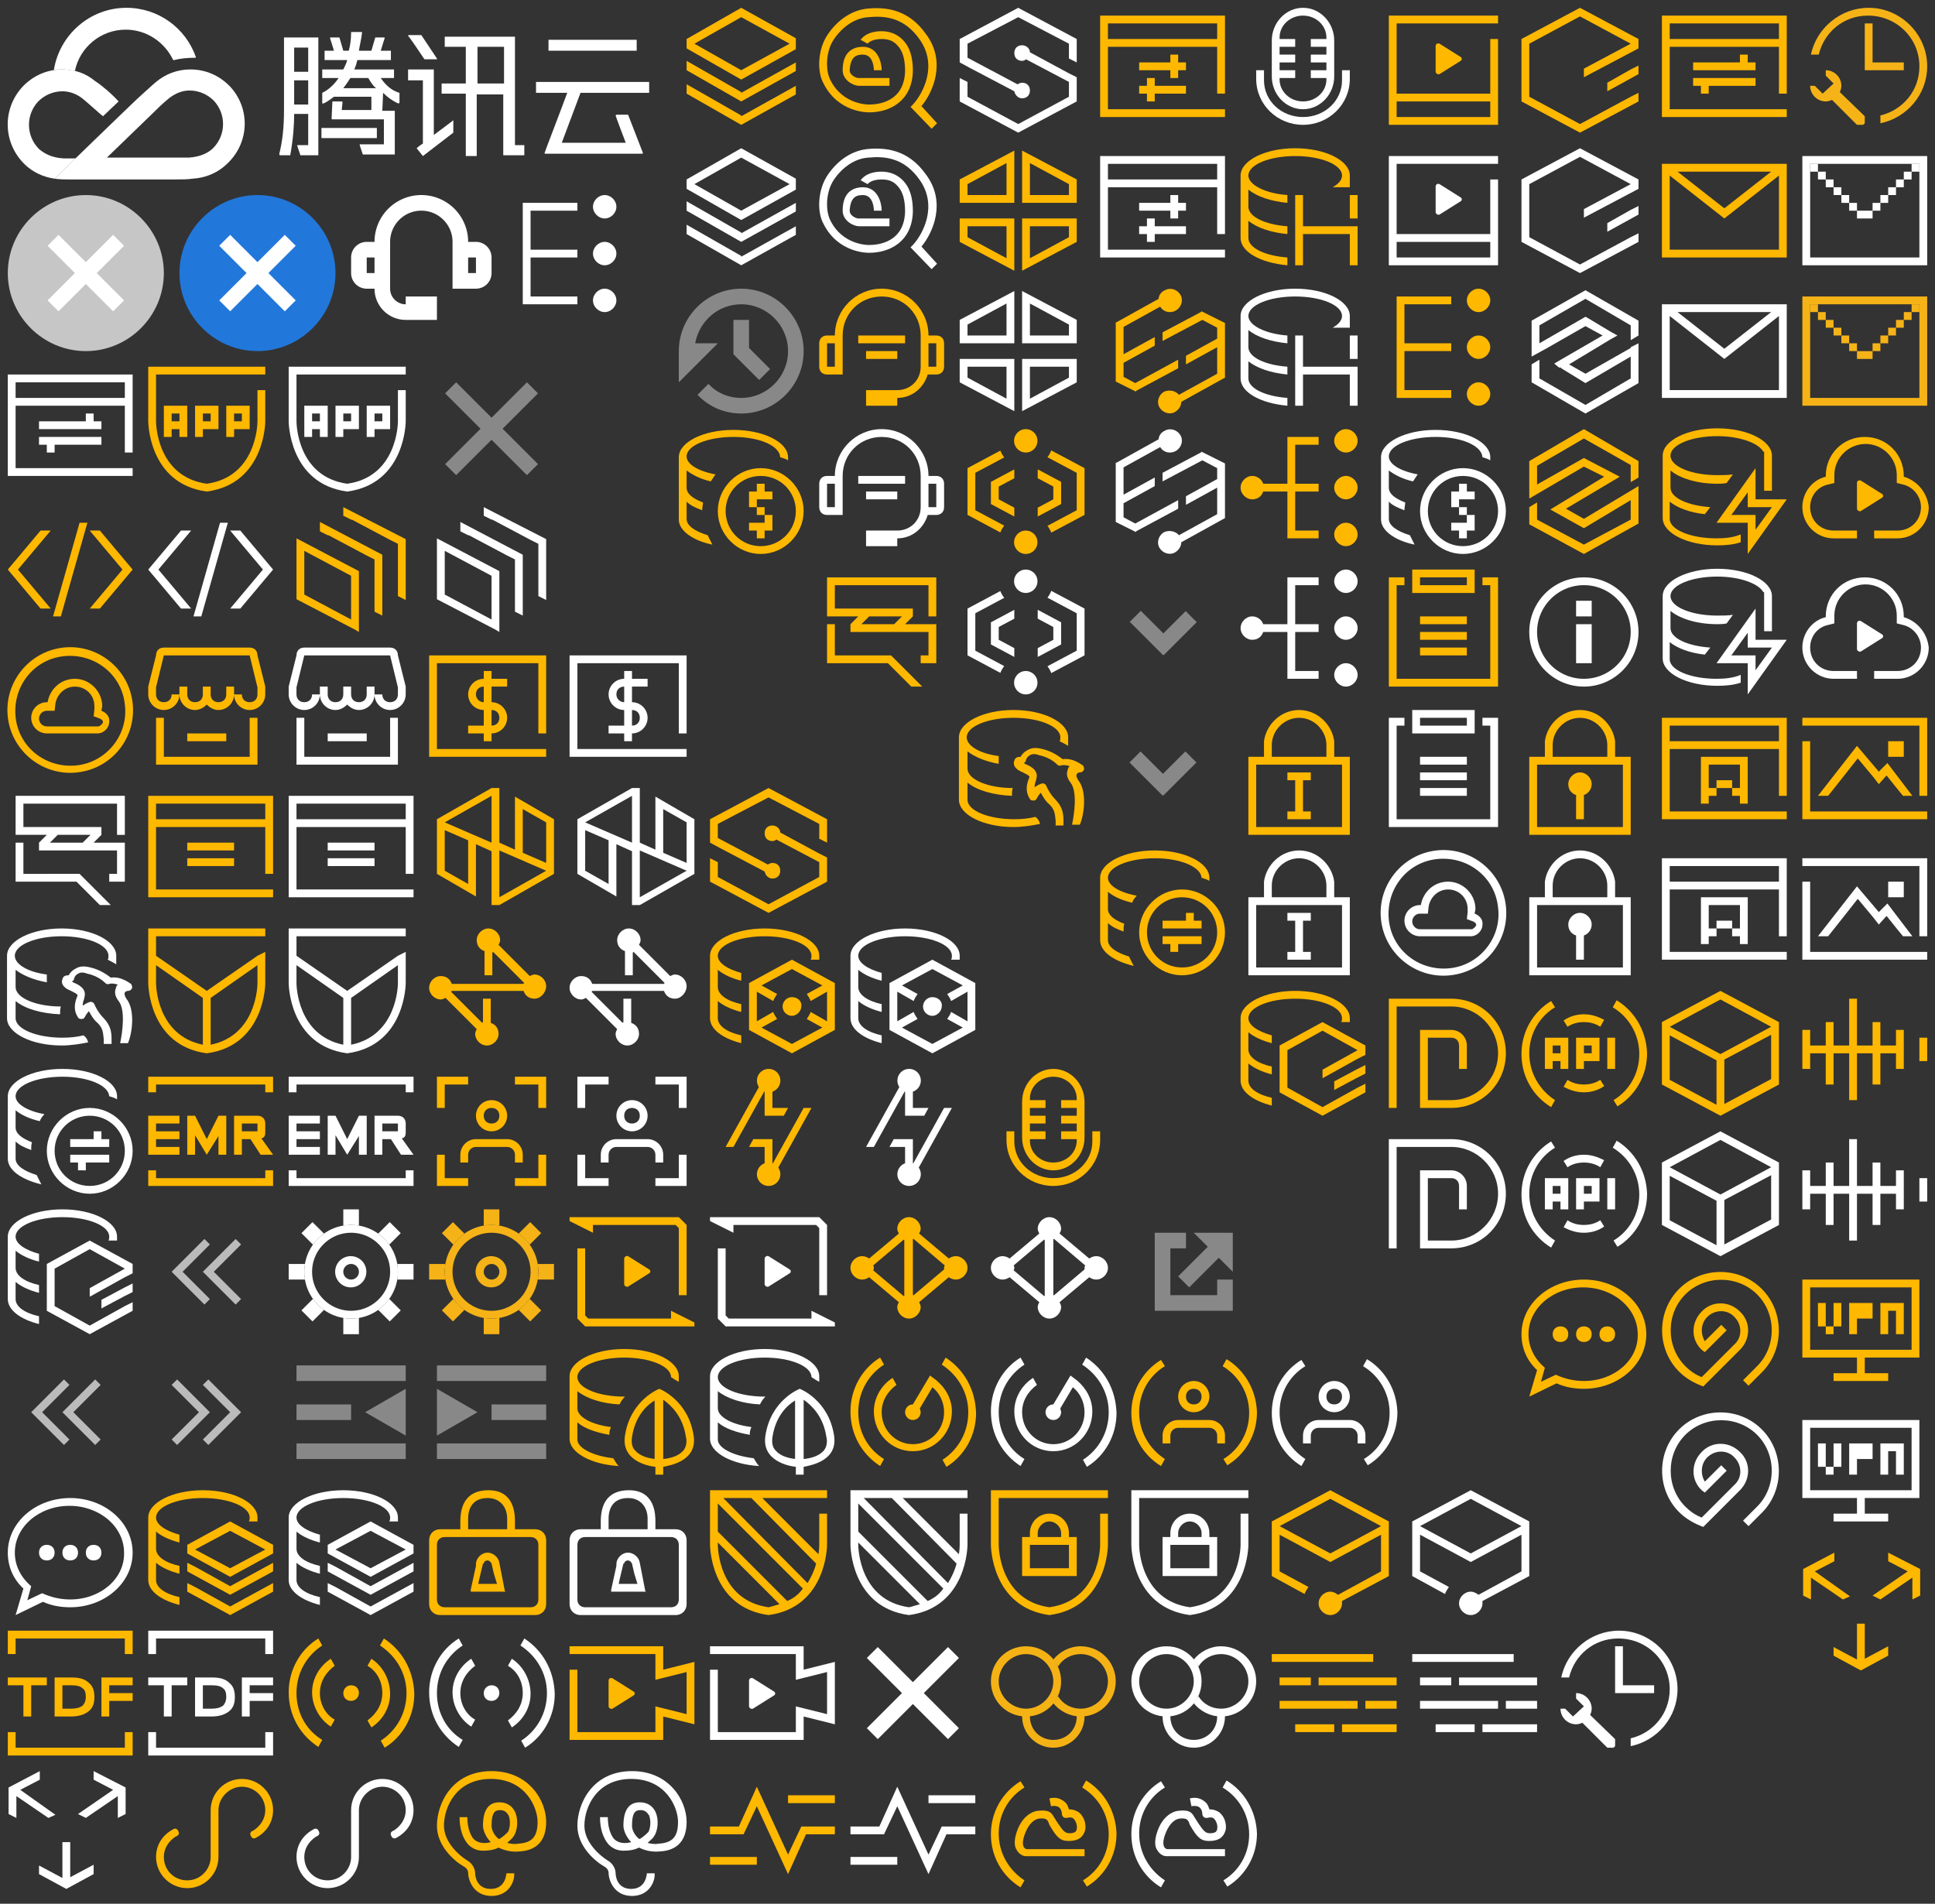 <svg width="248" height="244" viewBox="0 0 248 244" xmlns="http://www.w3.org/2000/svg" xmlns:xlink="http://www.w3.org/1999/xlink"><rect x="0" y="0" width="248" height="244" fill="#333333" stroke="none"/><svg id="TDSQL-y" width="18" height="18" viewBox="-42 42 18 18" x="86" y="54"><style>.aast0{fill-rule:evenodd;clip-rule:evenodd;fill:#ffb800}</style><path class="aast0" d="M-30.5 59c-3 0-5.5-2.5-5.5-5.5s2.5-5.5 5.5-5.5 5.5 2.5 5.5 5.5-2.5 5.5-5.5 5.5zm0-10c-2.5 0-4.5 2-4.5 4.5s2 4.5 4.5 4.5 4.5-2 4.5-4.5-2-4.5-4.5-4.5zm.5 8h-1v-1h-1v-1h2v-1h1v2h-1v1zm-1-4h1v1h-1v-1zm-1-2h1v-1h1v1h1v1h-2v1h-1v-2zm-2-7c-3.3 0-6 1.1-6 2.5 0 1 1.5 1.9 3.7 2.3l-.6.9c-1.3-.3-2.3-.8-3.1-1.4v2.2c0 .8.8 1.4 2.1 1.9 0 .3-.1.6-.1 1-.8-.3-1.5-.6-2-1.1v2.2c0 .9 1.1 1.6 2.7 2.1l.6 1.2c-2.5-.5-4.3-1.8-4.3-3.2v-8c0-1.9 3.1-3.5 7-3.5s7 1.6 7 3.5v.4c-.3-.2-.7-.3-1-.4-.1-1.5-2.7-2.6-6-2.6z"/></svg><svg width="18" height="18" viewBox="-42 42 18 18" id="TDSQL-y-#FFFFFF" x="176" y="54"><style>.abst0{fill-rule:evenodd;clip-rule:evenodd;fill:#fff}</style><path class="abst0" d="M-30.5 59c-3 0-5.5-2.5-5.5-5.5s2.5-5.5 5.5-5.5 5.5 2.5 5.5 5.5-2.5 5.5-5.5 5.5zm0-10c-2.5 0-4.5 2-4.5 4.5s2 4.5 4.5 4.5 4.5-2 4.5-4.5-2-4.5-4.5-4.5zm.5 8h-1v-1h-1v-1h2v-1h1v2h-1v1zm-1-4h1v1h-1v-1zm-1-2h1v-1h1v1h1v1h-2v1h-1v-2zm-2-7c-3.3 0-6 1.1-6 2.5 0 1 1.5 1.9 3.7 2.3l-.6.9c-1.3-.3-2.3-.8-3.1-1.4v2.2c0 .8.8 1.4 2.1 1.9 0 .3-.1.6-.1 1-.8-.3-1.5-.6-2-1.1v2.2c0 .9 1.1 1.6 2.7 2.1l.6 1.2c-2.5-.5-4.3-1.8-4.3-3.2v-8c0-1.9 3.1-3.5 7-3.5s7 1.6 7 3.5v.4c-.3-.2-.7-.3-1-.4-.1-1.5-2.7-2.6-6-2.6z"/></svg><svg id="accounts-y" width="18" height="18" viewBox="-42 42 18 18" y="82"><style>.acst0{fill:#ffb800}</style><path class="acst0" d="M-25 50.1c-.5-4.4-4.5-7.6-8.9-7.1s-7.6 4.5-7.1 8.9 4.5 7.6 8.9 7.1c4.5-.5 7.6-4.5 7.1-8.9zm-7.2 8c-3.9.4-7.4-2.3-7.8-6.2-.4-3.9 2.3-7.4 6.2-7.8 3.9-.4 7.4 2.3 7.8 6.2.5 3.8-2.3 7.4-6.2 7.8zm3.2-7c0-.2.1-.4.1-.6 0-1.9-1.6-3.5-3.5-3.5-1.8 0-3.2 1.3-3.5 3h-.1c-1.1 0-2 .9-2 2s.9 2 2 2h6.5c.8 0 1.5-.7 1.5-1.5.1-.6-.4-1.2-1-1.4zm-.4 2H-36c-.6 0-1-.5-1-1s.4-1 1-1h1l.1-.9c.2-1.2 1.2-2.2 2.5-2.2 1.4 0 2.5 1.1 2.5 2.5v.4l-.1.9.8.3c.2.1.4.2.4.5-.1.2-.4.5-.6.5z"/></svg><svg width="18" height="18" viewBox="-42 42 18 18" id="accounts-y-#FFFFFF" x="176" y="108"><style>.adst0{fill:#fff}</style><path class="adst0" d="M-25 50.1c-.5-4.4-4.5-7.6-8.9-7.1s-7.6 4.5-7.1 8.9 4.5 7.6 8.9 7.1c4.5-.5 7.6-4.5 7.1-8.9zm-7.2 8c-3.9.4-7.4-2.3-7.8-6.2-.4-3.9 2.3-7.4 6.2-7.8 3.9-.4 7.4 2.3 7.8 6.2.5 3.8-2.3 7.4-6.2 7.8zm3.2-7c0-.2.1-.4.1-.6 0-1.9-1.6-3.5-3.5-3.5-1.8 0-3.2 1.3-3.5 3h-.1c-1.1 0-2 .9-2 2s.9 2 2 2h6.5c.8 0 1.5-.7 1.5-1.5.1-.6-.4-1.2-1-1.4zm-.4 2H-36c-.6 0-1-.5-1-1s.4-1 1-1h1l.1-.9c.2-1.2 1.2-2.2 2.5-2.2 1.4 0 2.5 1.1 2.5 2.5v.4l-.1.9.8.3c.2.1.4.2.4.5-.1.2-.4.5-.6.5z"/></svg><svg id="analysis-y" width="18" height="18" viewBox="-42 42 18 18" x="212"><style>.aest0{fill:#ffb800}</style><path class="aest0" d="M-25 54V44h-16v13h16v-1h-15v-8h14v6h1zm-15-7v-2h14v2h-14zm11 3h-1v-1h-1v1h-6v1h8v-1zm-6 4v-1h6v-1h-8v1h1v1h1z"/></svg><svg width="18" height="18" viewBox="-42 42 18 18" id="analysis-y-#FFFFFF" y="46"><style>.afst0{fill:#fff}</style><path class="afst0" d="M-25 54V44h-16v13h16v-1h-15v-8h14v6h1zm-15-7v-2h14v2h-14zm11 3h-1v-1h-1v1h-6v1h8v-1zm-6 4v-1h6v-1h-8v1h1v1h1z"/></svg><svg id="app-y" width="18" height="18" viewBox="-42 42 18 18" x="18" y="46"><style>.agst0{fill:#ffb800}</style><path class="agst0" d="M-26 43h-15v7s0 8 7.5 9c7.5-1 7.5-9 7.5-9v-4h-1v4c0 .3-.1 7.1-6.5 8-6.4-.9-6.5-7.7-6.5-8v-6h14v-1zm-10 9v-4h-3v4h1v-1h1v1h1zm-2-2v-1h1v1h-1zm4 2v-1h2v-3h-3v4h1zm0-3h1v1h-1v-1zm4 3v-1h2v-3h-3v4h1zm0-3h1v1h-1v-1z"/></svg><svg width="18" height="18" viewBox="-42 42 18 18" id="app-y-#FFFFFF" x="36" y="46"><style>.ahst0{fill:#fff}</style><path class="ahst0" d="M-26 43h-15v7s0 8 7.5 9c7.5-1 7.5-9 7.5-9v-4h-1v4c0 .3-.1 7.1-6.5 8-6.4-.9-6.5-7.7-6.5-8v-6h14v-1zm-10 9v-4h-3v4h1v-1h1v1h1zm-2-2v-1h1v1h-1zm4 2v-1h2v-3h-3v4h1zm0-3h1v1h-1v-1zm4 3v-1h2v-3h-3v4h1zm0-3h1v1h-1v-1z"/></svg><svg width="18" height="18" viewBox="-1 -1 18 18" id="btn-dismiss" x="54" y="46"><path fill="#888" d="M13.95 3.414L12.536 2 8 6.536 3.464 2 2.05 3.414 6.586 7.95 2.05 12.485l1.414 1.414L8 9.364l4.536 4.535 1.414-1.414L9.414 7.95z"/></svg><svg id="builder-y" width="18" height="18" viewBox="-42 42 18 18" y="64"><style>.ajst0{fill:#ffb800}</style><path class="ajst0" d="M-36.8 46l-4.2 5 4.2 5h1.3l-4.2-5 4.2-5h-1.3zm7.6 0h-1.3l4.2 5-4.2 5h1.3l4.2-5-4.2-5zm-6 11h1l3.4-12h-1l-3.4 12z"/></svg><svg width="18" height="18" viewBox="-42 42 18 18" id="builder-y-#FFFFFF" x="18" y="64"><style>.akst0{fill:#fff}</style><path class="akst0" d="M-36.8 46l-4.2 5 4.2 5h1.3l-4.2-5 4.2-5h-1.3zm7.6 0h-1.3l4.2 5-4.2 5h1.3l4.2-5-4.2-5zm-6 11h1l3.4-12h-1l-3.4 12z"/></svg><svg id="cdn-y" width="18" height="18" viewBox="-42 42 18 18" x="36" y="64"><style>.alst0{fill-rule:evenodd;clip-rule:evenodd;fill:#ffb800}</style><path class="alst0" d="M-40 54.8l7.5 3.9.5.3v-7.8l-8-4.2v7.8zm1-6.2l6 3.2v5.6l-6-3.2v-5.6zm5-5.6v1.1l1 .5h.1l4.9 2.6 1 .5v6.7l1 .5v-7.8l-8-4.1zm-3 3.1l1 .5h.1l4.9 2.6 1 .5v6.7l1 .5v-7.8l-8-4.2v1.2z"/></svg><svg width="18" height="18" viewBox="-42 42 18 18" id="cdn-y-#FFFFFF" x="54" y="64"><style>.amst0{fill-rule:evenodd;clip-rule:evenodd;fill:#fff}</style><path class="amst0" d="M-40 54.8l7.5 3.9.5.3v-7.8l-8-4.2v7.8zm1-6.2l6 3.2v5.6l-6-3.2v-5.6zm5-5.6v1.1l1 .5h.1l4.9 2.6 1 .5v6.7l1 .5v-7.8l-8-4.1zm-3 3.1l1 .5h.1l4.9 2.6 1 .5v6.7l1 .5v-7.8l-8-4.2v1.2z"/></svg><svg id="cfs-y" width="18" height="18" viewBox="-1 -1 18 18" x="86"><style>.anst0{fill-rule:evenodd;clip-rule:evenodd;fill:#ffb800}</style><g id="anXMLID_2_"><g id="anXMLID_64_"><path id="anXMLID_65_" class="anst0" d="M8 9.2l7-3.9V3.9L8 0 1 4v1.2l7 4zm0-8V.6v.6l6.2 3.4L8 8v.6V8L2 4.6l6-3.4zM8 12l7-3.9V7l-7 3.9v.9-1l-7-4V8l7 4zm7-2l-7 3.9v.2-.3l-7-4V11l7 4 7-3.9V10z"/></g></g></svg><svg width="18" height="18" viewBox="-1 -1 18 18" id="cfs-y-#FFFFFF" x="86" y="18"><style>.aost0{fill-rule:evenodd;clip-rule:evenodd;fill:#fff}</style><path class="aost0" d="M8 9.2l7-3.9V3.9L8 0 1 4v1.2l7 4zm0-8V.6v.6l6.2 3.4L8 8v.6V8L2 4.6l6-3.4zM8 12l7-3.9V7l-7 3.9v.9-1l-7-4V8l7 4zm7-2l-7 3.9v.2-.3l-7-4V11l7 4 7-3.9V10z"/></svg><svg id="change-icon" width="18" height="18" viewBox="-1 -1 18 18" x="86" y="36"><style>.st0{fill:#29cc85}.st1{fill:#222}.st2{fill:#fff}.st3{fill:#bbb}.st4{fill:#ccc}.apst5{fill:#888}.st6{fill:#666}.st7{clip-path:url(#SVGID_2_)}.st8{fill-rule:evenodd;clip-rule:evenodd;fill:#888}.st9{fill:#ff9d00}.st10{fill:#e54545}.st11{fill:#0abf5b}.st12{fill:#00f}.st13{fill:none;stroke:#fff;stroke-width:2;stroke-miterlimit:10}</style><path class="apst5" d="M7 4v4.4l3.3 3.3 1.4-1.4L9 7.6V4z"/><path class="apst5" d="M8 0C3.6 0 0 3.6 0 8v4l5-5H2.1C2.6 4.2 5 2 8 2c3.3 0 6 2.7 6 6s-2.7 6-6 6c-1.7 0-3.2-.7-4.2-1.8l-1.4 1.4C3.8 15.1 5.8 16 8 16c4.4 0 8-3.6 8-8s-3.6-8-8-8z"/></svg><svg id="close" viewBox="-1 -1 22 22" width="22" height="22" y="24"><style>.aqst0,.aqst1{fill-rule:evenodd;clip-rule:evenodd;fill:#c6c6c6}.aqst1{fill:#fff}</style><path id="aqXMLID_2_" class="aqst0" d="M10 0c5.5 0 10 4.5 10 10s-4.5 10-10 10S0 15.5 0 10 4.5 0 10 0z"/><g id="aqXMLID_4_"><g id="aqXMLID_24_"><path id="aqXMLID_25_" class="aqst1" d="M14.9 6.5l-1.4-1.4L10 8.6 6.5 5.1 5.1 6.5 8.6 10l-3.5 3.5 1.4 1.4 3.5-3.5 3.5 3.5 1.4-1.4-3.5-3.5z"/></g></g></svg><svg id="close-active" viewBox="-1 -1 22 22" width="22" height="22" x="22" y="24"><style>.arst0,.arst1{fill-rule:evenodd;clip-rule:evenodd;fill:#2277da}.arst1{fill:#fff}</style><path id="arXMLID_2_" class="arst0" d="M10 0c5.5 0 10 4.5 10 10s-4.5 10-10 10S0 15.5 0 10 4.5 0 10 0z"/><g id="arXMLID_4_"><g id="arXMLID_24_"><path id="arXMLID_25_" class="arst1" d="M14.9 6.5l-1.4-1.4L10 8.6 6.5 5.1 5.1 6.5 8.6 10l-3.5 3.5 1.4 1.4 3.5-3.5 3.5 3.5 1.4-1.4-3.5-3.5z"/></g></g></svg><svg id="cloud-market-y" width="18" height="18" viewBox="-170 25 18 18" x="18" y="82"><style>.asst0{fill:#ffb800}</style><path class="asst0" d="M-164 37h5v1h-5zm10-6l-1-4c0-.6-.4-1-1-1h-11c-.6 0-1 .4-1 1l-1 4v1c0 1.1.9 2 2 2s2-.9 2-2c0 1.1.9 2 2 2 .6 0 1.1-.3 1.5-.7.4.4.9.7 1.5.7 1.1 0 2-.9 2-2v-1h-1v1c0 .6-.4 1-1 1s-1-.4-1-1v-1h-1v1c0 .6-.4 1-1 1s-1-.4-1-1v-1h-1v1h-1c0 .6-.4 1-1 1s-1-.4-1-1v-.9l1-4.1h11l1 4.1v.9c0 .6-.4 1-1 1s-1-.4-1-1h-1c0 1.1.9 2 2 2s2-.9 2-2v-1z"/><path class="asst0" d="M-156 40h-11v-5h-1v6h13v-6h-1z"/></svg><svg width="18" height="18" viewBox="-170 25 18 18" id="cloud-market-y-#FFFFFF" x="36" y="82"><style>.atst0{fill:#fff}</style><path class="atst0" d="M-164 37h5v1h-5zm10-6l-1-4c0-.6-.4-1-1-1h-11c-.6 0-1 .4-1 1l-1 4v1c0 1.1.9 2 2 2s2-.9 2-2c0 1.1.9 2 2 2 .6 0 1.1-.3 1.5-.7.4.4.9.7 1.5.7 1.1 0 2-.9 2-2v-1h-1v1c0 .6-.4 1-1 1s-1-.4-1-1v-1h-1v1c0 .6-.4 1-1 1s-1-.4-1-1v-1h-1v1h-1c0 .6-.4 1-1 1s-1-.4-1-1v-.9l1-4.1h11l1 4.1v.9c0 .6-.4 1-1 1s-1-.4-1-1h-1c0 1.1.9 2 2 2s2-.9 2-2v-1z"/><path class="atst0" d="M-156 40h-11v-5h-1v6h13v-6h-1z"/></svg><svg id="cloud-pay-y" width="18" height="18" viewBox="-1 -1 18 18" x="54" y="82"><style>.aust0{fill-rule:evenodd;clip-rule:evenodd;fill:#ffb800}</style><path class="aust0" d="M15 11V1H0v13h15v-1H1V2h13v9h1zm-5-6V4H8V3H7v1c-1.1 0-2 .9-2 2s.9 2 2 2v2H5v1h2v1h1v-1c1.1 0 2-.9 2-2s-.9-2-2-2V5h2zM7 7c-.5 0-1-.4-1-1s.4-1 1-1v2zm2 2c0 .6-.4 1-1 1V8c.6 0 1 .4 1 1z"/></svg><svg width="18" height="18" viewBox="-1 -1 18 18" id="cloud-pay-y-#FFFFFF" x="72" y="82"><style>.avst0{fill-rule:evenodd;clip-rule:evenodd;fill:#fff}</style><path class="avst0" d="M15 11V1H0v13h15v-1H1V2h13v9h1zm-5-6V4H8V3H7v1c-1.1 0-2 .9-2 2s.9 2 2 2v2H5v1h2v1h1v-1c1.1 0 2-.9 2-2s-.9-2-2-2V5h2zM7 7c-.5 0-1-.4-1-1s.4-1 1-1v2zm2 2c0 .6-.4 1-1 1V8c.6 0 1 .4 1 1z"/></svg><svg id="cloudsearch-y" width="18" height="18" viewBox="-42 42 18 18" x="104"><style>.awst0{fill:#ffb800}</style><path class="awst0" d="M-35.4 49c1.4 0 1.4 1.9 1.4 2h1c0-1-.5-3-2.4-3-1 0-2.6.4-2.6 3 0 1.3 1.4 2 2.1 2h3.9v-1h-4c-.2 0-1.1-.3-1.1-1 .1-1.8.9-2 1.7-2zm7.5 6.6c1.5-1.8 3.2-5.7.6-9.2-2.3-3.3-5.3-3.5-7.5-3.3-2 .2-3.8 1.4-5.1 3.3-1.3 1.9-1.4 4.7-.6 6.2 1.9 3.9 5.8 3.8 5.9 3.8 2.6 0 5.5-1.4 5.6-5.3 0-1.8-.4-3.1-1.3-4-.7-.7-1.6-1.1-2.7-1.1-2 0-2.6 1-2.7 1.1l.9.5s.4-.6 1.8-.6c.6 0 1.4.1 2 .8.7.7 1 1.8 1 3.3-.1 4-3.5 4.3-4.6 4.3 0 0-3.4.1-5-3.2-.6-1.2-.6-3.6.5-5.2s2.7-2.7 4.4-2.8c2.1-.2 4.6 0 6.6 2.9 2.3 3.3.4 6.9-.9 8.3l-.3.3 2.7 2.8.7-.7-2-2.2z"/></svg><svg width="18" height="18" viewBox="-42 42 18 18" id="cloudsearch-y-#FFFFFF" x="104" y="18"><style>.axst0{fill:#fff}</style><path class="axst0" d="M-35.4 49c1.4 0 1.4 1.9 1.4 2h1c0-1-.5-3-2.4-3-1 0-2.6.4-2.6 3 0 1.3 1.4 2 2.1 2h3.9v-1h-4c-.2 0-1.1-.3-1.1-1 .1-1.8.9-2 1.7-2zm7.5 6.6c1.5-1.8 3.2-5.7.6-9.2-2.3-3.3-5.3-3.5-7.5-3.3-2 .2-3.8 1.4-5.1 3.3-1.3 1.9-1.4 4.7-.6 6.2 1.9 3.9 5.8 3.8 5.9 3.8 2.6 0 5.5-1.4 5.6-5.3 0-1.8-.4-3.1-1.3-4-.7-.7-1.6-1.1-2.7-1.1-2 0-2.6 1-2.7 1.1l.9.5s.4-.6 1.8-.6c.6 0 1.4.1 2 .8.7.7 1 1.8 1 3.3-.1 4-3.5 4.3-4.6 4.3 0 0-3.4.1-5-3.2-.6-1.2-.6-3.6.5-5.2s2.7-2.7 4.4-2.8c2.1-.2 4.6 0 6.6 2.9 2.3 3.3.4 6.9-.9 8.3l-.3.3 2.7 2.8.7-.7-2-2.2z"/></svg><svg id="cloudservice-y" width="18" height="18" viewBox="-42 42 18 18" x="104" y="36"><style>.ayst0{fill:#ffb800}</style><path class="ayst0" d="M-26 49h-1c0-3.3-2.7-6-6-6s-6 2.7-6 6h-1c-.6 0-1 .4-1 1v3c0 .6.4 1 1 1h2v-5c0-2.8 2.2-5 5-5s5 2.2 5 5v4c0 1.7-1.3 3-3 3h-4v2h4v-1c1.9 0 3.4-1.3 3.9-3h1.1c.6 0 1-.4 1-1v-3c0-.6-.4-1-1-1zm-13 4h-1v-3h1v3zm13 0h-1v-3h1v3zm-4-4h-6v1h6v-1zm-1 3v-1h-4v1h4z"/></svg><svg width="18" height="18" viewBox="-42 42 18 18" id="cloudservice-y-#FFFFFF" x="104" y="54"><style>.azst0{fill:#fff}</style><path class="azst0" d="M-26 49h-1c0-3.3-2.7-6-6-6s-6 2.7-6 6h-1c-.6 0-1 .4-1 1v3c0 .6.4 1 1 1h2v-5c0-2.8 2.2-5 5-5s5 2.2 5 5v4c0 1.7-1.3 3-3 3h-4v2h4v-1c1.9 0 3.4-1.3 3.9-3h1.1c.6 0 1-.4 1-1v-3c0-.6-.4-1-1-1zm-13 4h-1v-3h1v3zm13 0h-1v-3h1v3zm-4-4h-6v1h6v-1zm-1 3v-1h-4v1h4z"/></svg><svg id="cmq-y" width="18" height="18" viewBox="-42 42 18 18" x="104" y="72"><style>.bast0{fill:#ffb800}</style><path class="bast0" d="M-26 49v-5h-14v5h4l-1 1v1h10v3h-1v1h2v-5h-4l1-1v-1h-10v-3h12v4h1zm-8.6 0h4.2l-1 1h-4.2l1-1zm-4.4 5v-4h-1v5h7.8l3 3h1.4l-4-4H-39z"/></svg><svg width="18" height="18" viewBox="-42 42 18 18" id="cmq-y-#FFFFFF" y="100"><style>.bbst0{fill:#fff}</style><path class="bbst0" d="M-26 49v-5h-14v5h4l-1 1v1h10v3h-1v1h2v-5h-4l1-1v-1h-10v-3h12v4h1zm-8.6 0h4.2l-1 1h-4.2l1-1zm-4.4 5v-4h-1v5h7.8l3 3h1.4l-4-4H-39z"/></svg><svg id="communication-y" width="18" height="18" viewBox="-42 42 18 18" x="18" y="100"><style>.bcst0{fill-rule:evenodd;clip-rule:evenodd;fill:#ffb800}</style><path class="bcst0" d="M-26 56h1v1h-16V44h16v10h-1v-6h-14v8h14zm0-9v-2h-14v2h14zm-10 3h6v1h-6v-1zm6 3h-6v-1h6v1z"/></svg><svg width="18" height="18" viewBox="-42 42 18 18" id="communication-y-#FFFFFF" x="36" y="100"><style>.bdst0{fill-rule:evenodd;clip-rule:evenodd;fill:#fff}</style><path class="bdst0" d="M-26 56h1v1h-16V44h16v10h-1v-6h-14v8h14zm0-9v-2h-14v2h14zm-10 3h6v1h-6v-1zm6 3h-6v-1h6v1z"/></svg><svg id="cooperation-server-y" width="18" height="18" viewBox="-1 -1 18 18" x="54" y="100"><style>.best0{fill:#ffb800}</style><path class="best0" d="M9 1V0H8v7L2 4.4 8 1V0L1 4v7l5 2.9V7.2l2 .9v6h1V1zm-7 9.6V5.4l3 1.3v5.6l-3-1.7zM8 15h1v-1H8v1zm8-11l-5-2.9v6.8L9 7v1l6 2.6L9 14v1l7-4V4zm-1 5.6l-3-1.3V2.7l3 1.7v5.2z"/></svg><svg width="18" height="18" viewBox="-1 -1 18 18" id="cooperation-server-y-#FFFFFF" x="72" y="100"><style>.bfst0{fill:#fff}</style><path class="bfst0" d="M9 1V0H8v7L2 4.4 8 1V0L1 4v7l5 2.9V7.2l2 .9v6h1V1zm-7 9.6V5.4l3 1.3v5.6l-3-1.7zM8 15h1v-1H8v1zm8-11l-5-2.9v6.8L9 7v1l6 2.6L9 14v1l7-4V4zm-1 5.6l-3-1.3V2.7l3 1.7v5.2z"/></svg><svg width="18" height="18" viewBox="-1 -1 18 18" id="csg-y" x="90" y="100"><style>.bgst4{fill:#ffb800}</style><g id="bgXMLID_1_"><path id="bgXMLID_8_" class="bgst4" d="M14 8.4L9 5.7c0-.5-.5-.9-1-.9-.6 0-1 .4-1 1s.4 1 1 1c.2 0 .4-.1.5-.2L14 9.5v1.9l-6.5 3.5L1 11.4V9.5L0 9v3l7.5 4 7.5-4V8.9l-1-.5z"/><path id="bgXMLID_10_" class="bgst4" d="M1.3 7.7l5.7 3c.1.5.5.9 1 .9.6 0 1-.4 1-1s-.4-1-1-1c-.2 0-.4.1-.6.2L1 6.4V4.6l6.5-3.4L14 4.6v1.9l1 .5V4L7.5 0 0 4v3l1.3.7z"/></g></svg><svg width="18" height="18" viewBox="-1 -1 18 18" id="csg-y-#FFFFFF" x="122"><style>.bhst4{fill:#fff}</style><path class="bhst4" d="M14 8.4L9 5.7c0-.5-.5-.9-1-.9-.6 0-1 .4-1 1s.4 1 1 1c.2 0 .4-.1.5-.2L14 9.5v1.9l-6.5 3.5L1 11.4V9.5L0 9v3l7.5 4 7.5-4V8.9l-1-.5z"/><path class="bhst4" d="M1.3 7.7l5.7 3c.1.5.5.9 1 .9.6 0 1-.4 1-1s-.4-1-1-1c-.2 0-.4.1-.6.2L1 6.4V4.6l6.5-3.4L14 4.6v1.9l1 .5V4L7.5 0 0 4v3l1.3.7z"/></svg><svg id="css-y" width="18" height="18" viewBox="-42 42 18 18" x="122" y="18"><style>.bist0{fill:#ffb800}</style><path class="bist0" d="M-41 50h7v-6.7l-7 3.7v3zm1-2.4l5-2.7V49h-5v-1.4zm7-4.3V50h7v-3l-7-3.7zm6 5.7h-5v-4.1l5 2.7V49zm-14 6l7 3.7V52h-7v3zm1-2h5v4.1l-5-2.7V53zm7 5.7l7-3.7v-3h-7v6.7zm1-5.7h5v1.4l-5 2.7V53z"/></svg><svg width="18" height="18" viewBox="-42 42 18 18" id="css-y-#FFFFFF" x="122" y="36"><style>.bjst0{fill:#fff}</style><path class="bjst0" d="M-41 50h7v-6.7l-7 3.7v3zm1-2.4l5-2.7V49h-5v-1.4zm7-4.3V50h7v-3l-7-3.7zm6 5.7h-5v-4.1l5 2.7V49zm-14 6l7 3.7V52h-7v3zm1-2h5v4.1l-5-2.7V53zm7 5.7l7-3.7v-3h-7v6.7zm1-5.7h5v1.4l-5 2.7V53z"/></svg><svg width="18" height="18" viewBox="-1 -1 18 18" id="cz-y" x="122" y="54"><g fill="#FFB800"><circle cx="8.469" cy="14.501" r="1.499"/><circle cx="8.469" cy="1.499" r="1.499"/><path d="M11.735 2.726c-.12.317-.284.609-.485.875L14.998 5.6l.002.865v3.928l-3.752 2.001c.202.265.367.556.487.874L16 10.994V5l-4.265-2.274zM2.002 5.599l3.705-1.976a3.459 3.459 0 0 1-.496-.869L1 5v5.994l4.211 2.246c.123-.316.293-.604.497-.868L2 10.394l.002-4.795z"/><path d="M7 6.294V5.16l-3 1.6V9.6l3 1.6v-1.133L5 9l.002-1.641zm6 1.665V6.76l-3-1.6v1.134l1.998 1.065L12 9l-2 1.067V11.2l3-1.6z"/></g></svg><svg width="18" height="18" viewBox="-1 -1 18 18" id="cz-y-#FFFFFF" x="122" y="72"><g fill="#FFF"><circle cx="8.469" cy="14.501" r="1.499"/><circle cx="8.469" cy="1.499" r="1.499"/><path d="M11.735 2.726c-.12.317-.284.609-.485.875L14.998 5.6l.002.865v3.928l-3.752 2.001c.202.265.367.556.487.874L16 10.994V5l-4.265-2.274zM2.002 5.599l3.705-1.976a3.459 3.459 0 0 1-.496-.869L1 5v5.994l4.211 2.246c.123-.316.293-.604.497-.868L2 10.394l.002-4.795z"/><path d="M7 6.294V5.16l-3 1.6V9.6l3 1.6v-1.133L5 9l.002-1.641zm6 1.665V6.76l-3-1.6v1.134l1.998 1.065L12 9l-2 1.067V11.2l3-1.6z"/></g></svg><svg id="database-y" width="18" height="18" viewBox="-42 42 18 18" x="122" y="90"><style>.bmst0{fill:#ffb800}</style><path class="bmst0" d="M-25.8 52c-.2-.3-.3-.6-.2-.8.1-.1.2-.2.4-.2s.4-.1.5-.3c.1-.2 0-.4-.1-.6-.1 0-1.2-1-2.6-.8-.4-.3-1.3-1-2.6-1.3-.8-.2-1.4-.2-2 .2-.4.2-.7.6-.8.8-.4 0-.7.1-.8.5-.3.8.6 1.3.9 1.4l.2.1c.1 0 .1.1.2.1.6.3.7.4.6.6-.1.3-.7 1.5.1 2.7.1.2.3.2.5.2s.3-.1.4-.3c.1-.2.3-.5.5-.7.2.4.6 1.1 1.1 1.5.7.7.7 1.2.8 2.1v.6h1v-.6c0-.9-.1-1.8-1.1-2.8-.6-.6-1.1-1.6-1.1-1.7-.1-.2-.3-.3-.5-.3-.4.1-.7.3-1 .5 0-.5.2-.9.2-.9v-.1c.4-1.2-.8-1.7-1.2-1.9-.1 0-.1 0-.2-.1l-.2-.1c.2-.1.3-.2.3-.4 0 0 .1-.4.5-.6.3-.2.7-.2 1.2 0 1.5.3 2.3 1.2 2.3 1.2.1.1.3.2.5.1.4-.1.8 0 1.1.1-.1.1-.2.2-.2.3-.1.3-.4.9.3 1.8.9 1.1.5 4 .2 5.4h1c.5-1.1 1-4.2-.2-5.7zm-5.5 4.7c-.8.2-1.7.3-2.7.3-3.3 0-6-1.1-6-2.5v-2.2c1.2 1 3.3 1.6 5.7 1.7 0-.4 0-.7.1-1-3.2 0-5.8-1.1-5.8-2.5v-2.2c.9.7 2.3 1.3 4 1.6v-1c-2.4-.3-4.1-1.3-4.1-2.4 0-1.4 2.7-2.5 6-2.5s6 1.1 6 2.5c0 .2 0 .4-.1.5.4.2.8.4 1.1.6v-1.1c0-1.9-3.1-3.5-7-3.5s-7 1.6-7 3.5v8c0 1.9 3.1 3.5 7 3.5 1.2 0 2.4-.2 3.4-.4-.1-.4-.3-.7-.6-.9z"/></svg><svg width="18" height="18" viewBox="-42 42 18 18" id="database-y-#FFFFFF" y="118"><style>.bnst0{fill:#fff}</style><path class="bnst0" d="M-25.8 52c-.2-.3-.3-.6-.2-.8.1-.1.2-.2.4-.2s.4-.1.5-.3c.1-.2 0-.4-.1-.6-.1 0-1.2-1-2.6-.8-.4-.3-1.3-1-2.6-1.3-.8-.2-1.4-.2-2 .2-.4.2-.7.6-.8.8-.4 0-.7.1-.8.5-.3.8.6 1.3.9 1.4l.2.1c.1 0 .1.1.2.1.6.3.7.4.6.6-.1.3-.7 1.5.1 2.7.1.2.3.2.5.2s.3-.1.4-.3c.1-.2.3-.5.5-.7.2.4.6 1.1 1.1 1.5.7.7.7 1.2.8 2.1v.6h1v-.6c0-.9-.1-1.8-1.1-2.8-.6-.6-1.1-1.6-1.1-1.7-.1-.2-.3-.3-.5-.3-.4.1-.7.3-1 .5 0-.5.2-.9.2-.9v-.1c.4-1.2-.8-1.7-1.2-1.9-.1 0-.1 0-.2-.1l-.2-.1c.2-.1.3-.2.3-.4 0 0 .1-.4.5-.6.3-.2.7-.2 1.2 0 1.5.3 2.3 1.2 2.3 1.2.1.1.3.2.5.1.4-.1.8 0 1.1.1-.1.1-.2.2-.2.3-.1.3-.4.9.3 1.8.9 1.1.5 4 .2 5.4h1c.5-1.1 1-4.2-.2-5.7zm-5.5 4.7c-.8.2-1.7.3-2.7.3-3.3 0-6-1.1-6-2.5v-2.2c1.2 1 3.3 1.6 5.7 1.7 0-.4 0-.7.1-1-3.2 0-5.8-1.1-5.8-2.5v-2.2c.9.7 2.3 1.3 4 1.6v-1c-2.4-.3-4.1-1.3-4.1-2.4 0-1.4 2.7-2.5 6-2.5s6 1.1 6 2.5c0 .2 0 .4-.1.5.4.2.8.4 1.1.6v-1.1c0-1.9-3.1-3.5-7-3.5s-7 1.6-7 3.5v8c0 1.9 3.1 3.5 7 3.5 1.2 0 2.4-.2 3.4-.4-.1-.4-.3-.7-.6-.9z"/></svg><svg id="dayudefense-y" width="18" height="18" viewBox="-42 42 18 18" x="18" y="118"><style>.bost0{fill:#ffb800}</style><path class="bost0" d="M-33.5 44h7.5v-1h-15v7s0 8 7.5 9c7.5-1 7.5-9 7.5-9v-4l-1 .5-6.5 4.5-6.5-4.5V44h6.5zm6.5 3.7V50c0 .3-.1 6.7-6 7.9v-6l6-4.2zm-7 4.2v6c-5.9-1.2-6-7.6-6-7.9v-2.3l6 4.2z"/></svg><svg width="18" height="18" viewBox="-42 42 18 18" id="dayudefense-y-#FFFFFF" x="36" y="118"><style>.bpst0{fill:#fff}</style><path class="bpst0" d="M-33.5 44h7.5v-1h-15v7s0 8 7.5 9c7.5-1 7.5-9 7.5-9v-4l-1 .5-6.5 4.5-6.5-4.5V44h6.5zm6.5 3.7V50c0 .3-.1 6.7-6 7.9v-6l6-4.2zm-7 4.2v6c-5.9-1.2-6-7.6-6-7.9v-2.3l6 4.2z"/></svg><svg id="dc-y" width="18" height="18" viewBox="-42 42 18 18" x="54" y="118"><style>.bqst0{fill-rule:evenodd;clip-rule:evenodd;fill:#ffb800}</style><path class="bqst0" d="M-27.5 52c-.7 0-1.2-.4-1.4-1h-9.2s0 .1-.1.1l4 4 .1-.1v-3h1v3.1c.6.2 1 .7 1 1.4 0 .8-.7 1.5-1.5 1.5s-1.5-.7-1.5-1.5c0-.2.1-.4.2-.6l-4-4c-.2.1-.4.2-.6.2-.8 0-1.5-.7-1.5-1.5s.7-1.5 1.5-1.5c.7 0 1.2.4 1.4 1h9.2s0-.1.1-.1l-4-4-.1.1V49h-1v-3.1c-.6-.2-1-.7-1-1.4 0-.8.7-1.5 1.5-1.5s1.5.7 1.5 1.5c0 .2-.1.4-.2.6l4 4c.2-.1.4-.2.6-.2.8 0 1.5.7 1.5 1.5s-.7 1.6-1.5 1.6z"/></svg><svg width="18" height="18" viewBox="-42 42 18 18" id="dc-y-#FFFFFF" x="72" y="118"><style>.brst0{fill-rule:evenodd;clip-rule:evenodd;fill:#fff}</style><path class="brst0" d="M-27.5 52c-.7 0-1.2-.4-1.4-1h-9.2s0 .1-.1.1l4 4 .1-.1v-3h1v3.1c.6.2 1 .7 1 1.4 0 .8-.7 1.5-1.5 1.5s-1.5-.7-1.5-1.5c0-.2.1-.4.2-.6l-4-4c-.2.1-.4.2-.6.2-.8 0-1.5-.7-1.5-1.5s.7-1.5 1.5-1.5c.7 0 1.2.4 1.4 1h9.2s0-.1.1-.1l-4-4-.1.1V49h-1v-3.1c-.6-.2-1-.7-1-1.4 0-.8.7-1.5 1.5-1.5s1.5.7 1.5 1.5c0 .2-.1.4-.2.6l4 4c.2-.1.4-.2.6-.2.8 0 1.5.7 1.5 1.5s-.7 1.6-1.5 1.6z"/></svg><svg id="distribute-y" width="18" height="18" viewBox="-42 42 18 18" x="90" y="118"><style>.bsst0{fill:#ffb800}</style><path class="bsst0" d="M-30.5 47l-5.5 3v6l5.5 3 5.5-3v-6l-5.5-3zm4.5 7.9l-2.1-1.2c-.1.3-.3.6-.5.9l2 1.1-3.9 2.1-3.9-2.1 2-1.1c-.2-.3-.4-.6-.5-.9l-2.1 1.2v-3.8l2.1 1.2c.1-.3.3-.6.5-.9l-2-1.1 3.9-2.1 3.9 2.1-2 1.1c.2.3.4.6.5.9l2.1-1.2v3.8zm-4.5-3.1c-.7 0-1.2.6-1.2 1.2 0 .7.6 1.2 1.2 1.2s1.2-.6 1.2-1.2c.1-.7-.5-1.2-1.2-1.2zm-9.5-5.3c0-1.4 2.7-2.5 6-2.5s6 1.1 6 2.5c0 .2 0 .3-.1.5h1.1v-.5c0-1.9-3.1-3.5-7-3.5s-7 1.6-7 3.5v8c0 1.4 1.6 2.6 4 3.2v-1c-1.8-.4-3-1.2-3-2.2v-2.2c.7.6 1.8 1.1 3 1.4v-1c-1.8-.4-3-1.2-3-2.2v-2.2c.7.6 1.8 1.1 3 1.4v-1c-1.8-.5-3-1.3-3-2.2z"/></svg><svg width="18" height="18" viewBox="-42 42 18 18" id="distribute-y-#FFFFFF" x="108" y="118"><style>.btst0{fill:#fff}</style><path class="btst0" d="M-30.5 47l-5.5 3v6l5.5 3 5.5-3v-6l-5.5-3zm4.5 7.9l-2.1-1.2c-.1.3-.3.6-.5.9l2 1.1-3.9 2.1-3.9-2.1 2-1.1c-.2-.3-.4-.6-.5-.9l-2.1 1.2v-3.8l2.1 1.2c.1-.3.3-.6.5-.9l-2-1.1 3.9-2.1 3.9 2.1-2 1.1c.2.3.4.6.5.9l2.1-1.2v3.8zm-4.5-3.1c-.7 0-1.2.6-1.2 1.2 0 .7.6 1.2 1.2 1.2s1.2-.6 1.2-1.2c.1-.7-.5-1.2-1.2-1.2zm-9.5-5.3c0-1.4 2.7-2.5 6-2.5s6 1.1 6 2.5c0 .2 0 .3-.1.5h1.1v-.5c0-1.9-3.1-3.5-7-3.5s-7 1.6-7 3.5v8c0 1.4 1.6 2.6 4 3.2v-1c-1.8-.4-3-1.2-3-2.2v-2.2c.7.6 1.8 1.1 3 1.4v-1c-1.8-.4-3-1.2-3-2.2v-2.2c.7.6 1.8 1.1 3 1.4v-1c-1.8-.5-3-1.3-3-2.2z"/></svg><svg id="dm-y" width="18" height="18" viewBox="-42 42 18 18" x="140"><style>.bust0{fill:#ffb800}</style><path class="bust0" d="M-25 54V44h-16v13h16v-1h-15v-8h14v6h1zm-15-7v-2h14v2h-14zm10 3h-1v-1h-1v1h-4v1h4v1h1v-1h1v-1zm-4 5v-1h4v-1h-4v-1h-1v1h-1v1h1v1h1z"/></svg><svg width="18" height="18" viewBox="-42 42 18 18" id="dm-y-#FFFFFF" x="140" y="18"><style>.bvst0{fill:#fff}</style><path class="bvst0" d="M-25 54V44h-16v13h16v-1h-15v-8h14v6h1zm-15-7v-2h14v2h-14zm10 3h-1v-1h-1v1h-4v1h4v1h1v-1h1v-1zm-4 5v-1h4v-1h-4v-1h-1v1h-1v1h1v1h1z"/></svg><svg id="dna-y" width="18" height="18" viewBox="-1 -1 18 18" x="140" y="36"><style>.bwst0{fill:#ffb800}</style><g id="bwXMLID_10_"><path id="bwXMLID_11_" class="bwst0" d="M10 9.1l-5.5 3-1.5-.8V9.5l4-2.2V6.2L3 8.4V4.9l4.7-2.6c.4.7 1.3.9 2 .5s1-1.3.6-2-1.3-1-2-.6c-.5.2-.8.7-.8 1.1l-5.4 3H2v7.6l2.6 1.3v-.1l5.4-2.9V9.1z"/><path id="bwXMLID_12_" class="bwst0" d="M16 11.4v-7l-3-1.5-.1.1L8 5.6v1.1L13.1 4 15 5v1.4l-4 2.2v1.1l4-2.2v3.4l-4.9 2.7c-.4-.5-1.2-.7-1.9-.4-.7.4-1 1.3-.6 2s1.3 1 2 .6c.5-.3.8-.8.8-1.3l5.6-3.1z"/></g></svg><svg width="18" height="18" viewBox="-1 -1 18 18" id="dna-y-#FFFFFF" x="140" y="54"><style>.bxst0{fill:#fff}</style><path class="bxst0" d="M10 9.1l-5.5 3-1.5-.8V9.5l4-2.2V6.2L3 8.4V4.9l4.7-2.6c.4.7 1.3.9 2 .5s1-1.3.6-2-1.3-1-2-.6c-.5.2-.8.7-.8 1.1l-5.4 3H2v7.6l2.6 1.3v-.1l5.4-2.9V9.1z"/><path class="bxst0" d="M16 11.4v-7l-3-1.5-.1.1L8 5.6v1.1L13.1 4 15 5v1.4l-4 2.2v1.1l4-2.2v3.4l-4.9 2.7c-.4-.5-1.2-.7-1.9-.4-.7.4-1 1.3-.6 2s1.3 1 2 .6c.5-.3.8-.8.8-1.3l5.6-3.1z"/></svg><svg width="18" height="18" viewBox="-1 -1 18 18" id="down-icon-new" x="140" y="72"><g fill="#888"><path d="M5.212 5.289L9.455 9.53 8.04 10.945 3.798 6.703z"/><path d="M12.377 6.74l-4.243 4.243L6.72 9.569l4.242-4.243z"/></g></svg><svg id="down-icon-new" width="18" height="18" viewBox="-1 -1 18 18" x="140" y="90"><style>.bzst0{fill:#888}</style><path transform="rotate(-134.999 6.584 8.172)" class="bzst0" d="M3.6 7.2h6v2h-6z"/><path transform="rotate(-45.001 9.43 8.153)" class="bzst0" d="M6.5 7.2h6v2h-6z"/></svg><svg id="dts-y" viewBox="-1 -1 18 18" width="18" height="18" x="140" y="108"><style>.cast0{fill:#ffb800}</style><path class="cast0" d="M10.5 16c-3 0-5.5-2.5-5.5-5.5S7.5 5 10.5 5 16 7.5 16 10.5 13.5 16 10.5 16zm0-10C8 6 6 8 6 10.5S8 15 10.5 15s4.5-2 4.5-4.5S13 6 10.5 6zm-.5 7H9v-1H8v-1h5v1h-3v1zM8 9h3V8h1v1h1v1H8V9zM7 1C3.7 1 1 2.1 1 3.5c0 1 1.5 1.9 3.7 2.3-.3.3-.5.6-.6.9-1.3-.3-2.4-.8-3.1-1.4v2.2c0 .8.8 1.4 2.1 1.9-.1.3-.1.6-.1 1-.8-.3-1.5-.6-2-1.1v2.2c0 .9 1.1 1.6 2.7 2.1l.6 1.2C1.8 14.2 0 13 0 11.5v-8C0 1.6 3.1 0 7 0s7 1.6 7 3.5v.4c-.3-.2-.7-.3-1-.4C12.9 2.1 10.3 1 7 1z"/></svg><svg width="18" height="18" viewBox="-1 -1 18 18" id="dts-y-#FFFFFF" y="136"><style>.cbst0{fill:#fff}</style><path class="cbst0" d="M10.5 16c-3 0-5.5-2.5-5.5-5.5S7.5 5 10.5 5 16 7.5 16 10.5 13.5 16 10.5 16zm0-10C8 6 6 8 6 10.5S8 15 10.5 15s4.5-2 4.5-4.5S13 6 10.5 6zm-.5 7H9v-1H8v-1h5v1h-3v1zM8 9h3V8h1v1h1v1H8V9zM7 1C3.7 1 1 2.1 1 3.5c0 1 1.5 1.9 3.7 2.3-.3.3-.5.6-.6.9-1.3-.3-2.4-.8-3.1-1.4v2.2c0 .8.8 1.4 2.1 1.9-.1.3-.1.6-.1 1-.8-.3-1.5-.6-2-1.1v2.2c0 .9 1.1 1.6 2.7 2.1l.6 1.2C1.8 14.2 0 13 0 11.5v-8C0 1.6 3.1 0 7 0s7 1.6 7 3.5v.4c-.3-.2-.7-.3-1-.4C12.9 2.1 10.3 1 7 1z"/></svg><svg id="emr-y" viewBox="-1 -1 18 18" width="18" height="18" x="18" y="136"><style>.ccst0{fill-rule:evenodd;clip-rule:evenodd;fill:#ffb800}</style><path class="ccst0" d="M0 15v-2h1v1h14v-1h1v2H0zm11-4V6h3c.6 0 1 .4 1 1v1c0 .4 0 .8-.5.9L16 11h-1.6l-1.3-2H12v2h-1zm3-3V7h-2v1h2zm-9 3V6h1l1.5 3L9 6h1v5H9V8.6L7.5 11 6 8.5V11H5zm10-9H1v1H0V1h16v2h-1V2zM4 6v1H1v1h3v1H1v1h3v1H0V6h4z"/></svg><svg width="18" height="18" viewBox="-1 -1 18 18" id="emr-y-#FFFFFF" x="36" y="136"><style>.cdst0{fill-rule:evenodd;clip-rule:evenodd;fill:#fff}</style><path class="cdst0" d="M0 15v-2h1v1h14v-1h1v2H0zm11-4V6h3c.6 0 1 .4 1 1v1c0 .4 0 .8-.5.9L16 11h-1.6l-1.3-2H12v2h-1zm3-3V7h-2v1h2zm-9 3V6h1l1.5 3L9 6h1v5H9V8.6L7.5 11 6 8.5V11H5zm10-9H1v1H0V1h16v2h-1V2zM4 6v1H1v1h3v1H1v1h3v1H0V6h4z"/></svg><svg id="face-y" width="18" height="18" viewBox="-42 42 18 18" x="54" y="136"><style>.cest0{fill-rule:evenodd;clip-rule:evenodd;fill:#ffb800}</style><path class="cest0" d="M-33 51c1.1 0 2-.9 2-2s-.9-2-2-2-2 .9-2 2 .9 2 2 2zm0-3c.6 0 1 .4 1 1s-.4 1-1 1-1-.4-1-1 .4-1 1-1zm-6-3h3v-1h-4v4h1v-3zm0 9h-1v4h4v-1h-3v-3zm9-10v1h3v3h1v-4h-4zm3 13h-3v1h4v-4h-1v3zm-2-2v-1c0-1.1-.9-2-2-2h-4c-1.1 0-2 .9-2 2v1h1v-1c0-.5.4-1 1-1h4c.5 0 1 .4 1 1v1h1z"/></svg><svg width="18" height="18" viewBox="-42 42 18 18" id="face-y-#FFFFFF" x="72" y="136"><style>.cfst0{fill-rule:evenodd;clip-rule:evenodd;fill:#fff}</style><path class="cfst0" d="M-33 51c1.1 0 2-.9 2-2s-.9-2-2-2-2 .9-2 2 .9 2 2 2zm0-3c.6 0 1 .4 1 1s-.4 1-1 1-1-.4-1-1 .4-1 1-1zm-6-3h3v-1h-4v4h1v-3zm0 9h-1v4h4v-1h-3v-3zm9-10v1h3v3h1v-4h-4zm3 13h-3v1h4v-4h-1v3zm-2-2v-1c0-1.1-.9-2-2-2h-4c-1.1 0-2 .9-2 2v1h1v-1c0-.5.4-1 1-1h4c.5 0 1 .4 1 1v1h1z"/></svg><svg width="18" height="18" viewBox="-1 -1 18 18" id="gaap-y" x="90" y="136"><path d="M7 2.903V6h2.454L10 5H8V2.913A1.496 1.496 0 0 0 7.516 0a1.5 1.5 0 0 0-1.252 2.325L2 10h1l3.951-7.112c.016.007.033.009.049.015zM13 5h-1l-3.946 7.104c-.018-.007-.036-.011-.054-.017V9H5.546L5 10h2v2.097A1.496 1.496 0 0 0 7.516 15a1.5 1.5 0 0 0 1.234-2.35L13 5z" fill-rule="evenodd" clip-rule="evenodd" fill="#FFB800"/></svg><svg width="18" height="18" viewBox="-1 -1 18 18" id="gaap-y-#FFFFFF" x="108" y="136">&amp;lt;!ENTITY ns_ai &amp;quot;http://ns.adobe.com/AdobeIllustrator/10.0/&amp;quot;&amp;gt;&amp;lt;!ENTITY ns_graphs &amp;quot;http://ns.adobe.com/Graphs/1.0/&amp;quot;&amp;gt;&amp;lt;!ENTITY ns_vars &amp;quot;http://ns.adobe.com/Variables/1.0/&amp;quot;&amp;gt;&amp;lt;!ENTITY ns_imrep &amp;quot;http://ns.adobe.com/ImageReplacement/1.0/&amp;quot;&amp;gt;&amp;lt;!ENTITY ns_sfw &amp;quot;http://ns.adobe.com/SaveForWeb/1.0/&amp;quot;&amp;gt;&amp;lt;!ENTITY ns_custom &amp;quot;http://ns.adobe.com/GenericCustomNamespace/1.0/&amp;quot;&amp;gt;&amp;lt;!ENTITY ns_adobe_xpath &amp;quot;http://ns.adobe.com/XPath/1.0/&amp;quot;&amp;gt;]&amp;gt;<path d="M7 2.903V6h2.454L10 5H8V2.913A1.496 1.496 0 0 0 7.516 0a1.5 1.5 0 0 0-1.252 2.325L2 10h1l3.951-7.112c.016.007.033.009.049.015zM13 5h-1l-3.946 7.104c-.018-.007-.036-.011-.054-.017V9H5.546L5 10h2v2.097A1.496 1.496 0 0 0 7.516 15a1.5 1.5 0 0 0 1.234-2.35L13 5z" fill-rule="evenodd" clip-rule="evenodd" fill="#FFF"/></svg><svg id="gvoice-y" width="18" height="18" viewBox="-1 -1 18 18" x="126" y="136"><style>.cist0{fill-rule:evenodd;clip-rule:evenodd;fill:#ffb800}</style><path class="cist0" d="M8 13c2.2 0 4-1.9 4-4.2V4.2C12 1.9 10.2 0 8 0S4 1.9 4 4.2v4.6C4 11.1 5.8 13 8 13zM5 9h2V8H5V7h2V6H5V5h2V4H5v-.2C5 2.2 6.4 1 8 1c1.7 0 3 1.3 3 2.8V4H9v1h2v1H9v1h2v1H9v1h2v.2c0 1.5-1.3 2.8-3 2.8s-3-1.3-3-2.8V9zm8-1v1.3c0 2.6-2.2 4.7-5 4.7s-5-2.1-5-4.7V8H2v1.1C2 12.4 4.7 15 8 15s6-2.6 6-5.9V8h-1z"/></svg><svg width="18" height="18" viewBox="-1 -1 18 18" id="gvoice-y-#FFFFFF" x="158"><style>.cjst0{fill-rule:evenodd;clip-rule:evenodd;fill:#fff}</style><path class="cjst0" d="M8 13c2.2 0 4-1.9 4-4.2V4.2C12 1.9 10.2 0 8 0S4 1.9 4 4.2v4.6C4 11.1 5.8 13 8 13zM5 9h2V8H5V7h2V6H5V5h2V4H5v-.2C5 2.2 6.4 1 8 1c1.7 0 3 1.3 3 2.8V4H9v1h2v1H9v1h2v1H9v1h2v.2c0 1.5-1.3 2.8-3 2.8s-3-1.3-3-2.8V9zm8-1v1.3c0 2.6-2.2 4.7-5 4.7s-5-2.1-5-4.7V8H2v1.1C2 12.4 4.7 15 8 15s6-2.6 6-5.9V8h-1z"/></svg><svg id="hbase-y" width="18" height="18" viewBox="-42 42 18 18" x="158" y="18"><style>.ckst0{fill:#ffb800}</style><path class="ckst0" d="M-33 49h-1v9h1v-4h6v4h1v-5h-7v-4zm6 0v3h1v-3h-1zm-13-2.5c0-1.4 2.7-2.5 6-2.5s6 1.1 6 2.5c0 .6-.5 1.1-1.2 1.5h2.2v-1.5c0-1.9-3.1-3.5-7-3.5s-7 1.6-7 3.5v8c0 1.8 2.6 3.2 6 3.5v-1c-2.8-.2-5-1.2-5-2.5v-2.2c1.1.9 2.9 1.5 5 1.7v-1c-2.8-.2-5-1.2-5-2.5v-2.2c1.1.9 2.9 1.5 5 1.7v-1c-2.8-.2-5-1.3-5-2.5z"/></svg><svg width="18" height="18" viewBox="-42 42 18 18" id="hbase-y-#FFFFFF" x="158" y="36"><style>.clst0{fill:#fff}</style><path class="clst0" d="M-33 49h-1v9h1v-4h6v4h1v-5h-7v-4zm6 0v3h1v-3h-1zm-13-2.5c0-1.4 2.7-2.5 6-2.5s6 1.1 6 2.5c0 .6-.5 1.1-1.2 1.5h2.2v-1.5c0-1.9-3.1-3.5-7-3.5s-7 1.6-7 3.5v8c0 1.8 2.6 3.2 6 3.5v-1c-2.8-.2-5-1.2-5-2.5v-2.2c1.1.9 2.9 1.5 5 1.7v-1c-2.8-.2-5-1.2-5-2.5v-2.2c1.1.9 2.9 1.5 5 1.7v-1c-2.8-.2-5-1.3-5-2.5z"/></svg><svg id="hei-load-y" width="18" height="18" viewBox="-42 42 18 18" x="158" y="54"><style>.cmst0{fill:#ffb800}</style><path class="cmst0" d="M-35 50h-3.1c-.2-.6-.8-1-1.4-1-.8 0-1.5.7-1.5 1.5s.7 1.5 1.5 1.5c.7 0 1.2-.4 1.4-1h3.1v6h4v-1h-3v-5h3v-1h-3v-5h3v-1h-4v6zm7.5-4c.8 0 1.5-.7 1.5-1.5s-.7-1.5-1.5-1.5-1.5.7-1.5 1.5.7 1.5 1.5 1.5zm0 3c-.8 0-1.5.7-1.5 1.5s.7 1.5 1.5 1.5 1.5-.7 1.5-1.5-.7-1.5-1.5-1.5zm0 6c-.8 0-1.5.7-1.5 1.5s.7 1.5 1.5 1.5 1.5-.7 1.5-1.5-.7-1.5-1.5-1.5z"/></svg><svg width="18" height="18" viewBox="-42 42 18 18" id="hei-load-y-#FFFFFF" x="158" y="72"><style>.cnst0{fill:#fff}</style><path class="cnst0" d="M-35 50h-3.1c-.2-.6-.8-1-1.4-1-.8 0-1.5.7-1.5 1.5s.7 1.5 1.5 1.5c.7 0 1.2-.4 1.4-1h3.1v6h4v-1h-3v-5h3v-1h-3v-5h3v-1h-4v6zm7.5-4c.8 0 1.5-.7 1.5-1.5s-.7-1.5-1.5-1.5-1.5.7-1.5 1.5.7 1.5 1.5 1.5zm0 3c-.8 0-1.5.7-1.5 1.5s.7 1.5 1.5 1.5 1.5-.7 1.5-1.5-.7-1.5-1.5-1.5zm0 6c-.8 0-1.5.7-1.5 1.5s.7 1.5 1.5 1.5 1.5-.7 1.5-1.5-.7-1.5-1.5-1.5z"/></svg><svg id="hei-private-y" width="18" height="18" viewBox="-42 42 18 18" x="158" y="90"><style>.cost0{fill-rule:evenodd;clip-rule:evenodd;fill:#ffb800}</style><path class="cost0" d="M-29 49v-2c-.3-2.2-2.2-4-4.5-4s-4.2 1.8-4.5 4v2h-2v10h13V49h-2zm-8-1.5c0-1.9 1.6-3.5 3.5-3.5s3.5 1.6 3.5 3.5V49h-7v-1.5zm9 10.5h-11v-8h11v8zm-4-2h-1v-4h1v-1h-3v1h1v4h-1v1h3v-1z"/></svg><svg width="18" height="18" viewBox="-42 42 18 18" id="hei-private-y-#FFFFFF" x="158" y="108"><style>.cpst0{fill-rule:evenodd;clip-rule:evenodd;fill:#fff}</style><path class="cpst0" d="M-29 49v-2c-.3-2.2-2.2-4-4.5-4s-4.2 1.8-4.5 4v2h-2v10h13V49h-2zm-8-1.5c0-1.9 1.6-3.5 3.5-3.5s3.5 1.6 3.5 3.5V49h-7v-1.5zm9 10.5h-11v-8h11v8zm-4-2h-1v-4h1v-1h-3v1h1v4h-1v1h3v-1z"/></svg><svg id="heishi-y" width="18" height="18" viewBox="-42 42 18 18" x="158" y="126"><style>.cqst0{fill:#ffb800}</style><path class="cqst0" d="M-30.5 47l-5.5 3v6l5.5 3 5.5-3v-1.1l-1 .5-4.5 2.5-4.5-2.5v-4.8l4.5-2.5 4.5 2.5-4.5 2.5v1.1l4.5-2.5 1-.5V50l-5.5-3zm4.5 6l-3 1.6v1.1l3-1.6 1-.5v-1.1l-1 .5zm-14-6.5c0-1.4 2.7-2.5 6-2.5s6 1.1 6 2.5c0 .2 0 .3-.1.5h1.1v-.5c0-1.9-3.1-3.5-7-3.5s-7 1.6-7 3.5v8c0 1.4 1.6 2.6 4 3.2v-1c-1.8-.4-3-1.2-3-2.2v-2.2c.7.6 1.8 1.1 3 1.4v-1c-1.8-.4-3-1.2-3-2.2v-2.2c.7.6 1.8 1.1 3 1.4v-1c-1.8-.5-3-1.3-3-2.2z"/></svg><svg width="18" height="18" viewBox="-42 42 18 18" id="heishi-y-#FFFFFF" y="154"><style>.crst0{fill:#fff}</style><path class="crst0" d="M-30.5 47l-5.5 3v6l5.5 3 5.5-3v-1.1l-1 .5-4.5 2.5-4.5-2.5v-4.8l4.5-2.5 4.5 2.5-4.5 2.5v1.1l4.5-2.5 1-.5V50l-5.5-3zm4.5 6l-3 1.6v1.1l3-1.6 1-.5v-1.1l-1 .5zm-14-6.5c0-1.4 2.7-2.5 6-2.5s6 1.1 6 2.5c0 .2 0 .3-.1.5h1.1v-.5c0-1.9-3.1-3.5-7-3.5s-7 1.6-7 3.5v8c0 1.4 1.6 2.6 4 3.2v-1c-1.8-.4-3-1.2-3-2.2v-2.2c.7.6 1.8 1.1 3 1.4v-1c-1.8-.4-3-1.2-3-2.2v-2.2c.7.6 1.8 1.1 3 1.4v-1c-1.8-.5-3-1.3-3-2.2z"/></svg><svg id="hide" width="18" height="18" viewBox="-1 -1 18 18" x="18" y="154"><style>.csst0{fill-rule:evenodd;clip-rule:evenodd;fill:#bbb}</style><path class="csst0" d="M7.9 4.5l-.7-.7-3.5 3.5L3 8l.7.7 3.5 3.5.7-.7L4.4 8l3.5-3.5zm4 0l-.7-.7L7 8l4.2 4.2.7-.7L8.4 8l3.5-3.5z"/></svg><svg width="18" height="18" viewBox="-1 -1 18 18" id="ico-set-menu" x="36" y="154"><path fill="#fff" d="M8 3c2.757 0 5 2.243 5 5s-2.243 5-5 5-5-2.243-5-5 2.243-5 5-5m0-1a6 6 0 1 0 0 12A6 6 0 0 0 8 2z"/><path fill="#fff" d="M8 7c.551 0 1 .449 1 1s-.449 1-1 1-1-.449-1-1 .449-1 1-1m0-1a2 2 0 1 0-.001 3.999A2 2 0 0 0 8 6zM7 13.91V16h2v-2.09c-.326.055-.659.09-1 .09s-.674-.035-1-.09zM9 2.09V0H7v2.09c.326-.055.659-.09 1-.09s.674.035 1 .09zM13.91 9H16V7h-2.09c.055.326.09.659.09 1s-.035.674-.09 1zM2.09 7H0v2h2.09C2.035 8.674 2 8.341 2 8s.035-.674.09-1zm10.797-2.473l1.477-1.477-1.414-1.414-1.477 1.477a6.007 6.007 0 0 1 1.414 1.414zm-9.774 6.946L1.636 12.95l1.414 1.414 1.477-1.477a6.007 6.007 0 0 1-1.414-1.414zm8.36 1.414l1.477 1.477 1.414-1.414-1.477-1.477a6.007 6.007 0 0 1-1.414 1.414zM4.527 3.113L3.05 1.636 1.636 3.05l1.477 1.477a6.007 6.007 0 0 1 1.414-1.414z"/></svg><svg width="18" height="18" viewBox="-1 -1 18 18" id="ico-set-menu-hover" x="54" y="154"><path fill="#F5B317" d="M8 3c2.757 0 5 2.243 5 5s-2.243 5-5 5-5-2.243-5-5 2.243-5 5-5m0-1a6 6 0 1 0 0 12A6 6 0 0 0 8 2z"/><path fill="#F5B317" d="M8 7c.551 0 1 .449 1 1s-.449 1-1 1-1-.449-1-1 .449-1 1-1m0-1a2 2 0 1 0-.001 3.999A2 2 0 0 0 8 6zM7 13.91V16h2v-2.09c-.326.055-.659.09-1 .09s-.674-.035-1-.09zM9 2.09V0H7v2.09c.326-.055.659-.09 1-.09s.674.035 1 .09zM13.91 9H16V7h-2.09c.055.326.09.659.09 1s-.035.674-.09 1zM2.09 7H0v2h2.09C2.035 8.674 2 8.341 2 8s.035-.674.09-1zm10.797-2.473l1.477-1.477-1.414-1.414-1.477 1.477a6.007 6.007 0 0 1 1.414 1.414zm-9.774 6.946L1.636 12.95l1.414 1.414 1.477-1.477a6.007 6.007 0 0 1-1.414-1.414zm8.36 1.414l1.477 1.477 1.414-1.414-1.477-1.477a6.007 6.007 0 0 1-1.414 1.414zM4.527 3.113L3.05 1.636 1.636 3.05l1.477 1.477a6.007 6.007 0 0 1 1.414-1.414z"/></svg><svg id="interact-y" width="18" height="18" viewBox="-42 42 18 18" x="72" y="154"><style>.cvst0{fill:#ffb800}</style><path class="cvst0" d="M-34 49.3v3.3c0 .2.3.4.5.3l2.7-1.7c.2-.1.2-.4 0-.5l-2.7-1.7c-.2-.1-.5.1-.5.3z"/><path class="cvst0" d="M-38 45h10.6l.4.4V54h1v-9l-1-1h-14v.5l3 1.5zm10 11v1h-10.6l-.4-.4V48h-1v9l1 1h14v-.5z"/></svg><svg width="18" height="18" viewBox="-42 42 18 18" id="interact-y-#FFFFFF" x="90" y="154"><style>.cwst0{fill:#fff}</style><path class="cwst0" d="M-34 49.3v3.3c0 .2.3.4.5.3l2.7-1.7c.2-.1.2-.4 0-.5l-2.7-1.7c-.2-.1-.5.1-.5.3z"/><path class="cwst0" d="M-38 45h10.6l.4.4V54h1v-9l-1-1h-14v.5l3 1.5zm10 11v1h-10.6l-.4-.4V48h-1v9l1 1h14v-.5z"/></svg><svg id="ir-y" viewBox="-1 -1 18 18" width="18" height="18" x="108" y="154"><style>.cxst0{fill:#ffb800}</style><path class="cxst0" d="M13.5 9c-.3 0-.6-.1-.9-.3l-3.8 3.2c.1.2.2.4.2.6 0 .8-.7 1.5-1.5 1.5S6 13.3 6 12.5c0-.2.1-.4.2-.6L2.4 8.7c-.3.2-.6.3-.9.3C.7 9 0 8.3 0 7.5S.7 6 1.5 6c.3 0 .6.1.9.3l3.8-3.2c-.1-.2-.2-.4-.2-.6C6 1.7 6.7 1 7.5 1S9 1.7 9 2.5c0 .2-.1.4-.2.6l3.8 3.2c.3-.2.6-.3.9-.3.8 0 1.5.7 1.5 1.5S14.3 9 13.5 9zM2.9 7.2c.1.1.1.2.1.3 0 .1 0 .2-.1.3l3.9 3.3h.1V3.9h-.1L2.9 7.2zm9.2 0l-4-3.4H8V11h.1L12 7.7v-.2c0-.1 0-.2.1-.3z"/></svg><svg width="18" height="18" viewBox="-1 -1 18 18" id="ir-y-#FFFFFF" x="126" y="154"><style>.cyst0{fill:#fff}</style><path class="cyst0" d="M13.5 9c-.3 0-.6-.1-.9-.3l-3.8 3.2c.1.2.2.4.2.6 0 .8-.7 1.5-1.5 1.5S6 13.3 6 12.5c0-.2.1-.4.2-.6L2.4 8.7c-.3.2-.6.3-.9.3C.7 9 0 8.3 0 7.5S.7 6 1.5 6c.3 0 .6.1.9.3l3.8-3.2c-.1-.2-.2-.4-.2-.6C6 1.7 6.7 1 7.5 1S9 1.7 9 2.5c0 .2-.1.4-.2.6l3.8 3.2c.3-.2.6-.3.9-.3.8 0 1.5.7 1.5 1.5S14.3 9 13.5 9zM2.9 7.2c.1.1.1.2.1.3 0 .1 0 .2-.1.3l3.9 3.3h.1V3.9h-.1L2.9 7.2zm9.2 0l-4-3.4H8V11h.1L12 7.7v-.2c0-.1 0-.2.1-.3z"/></svg><svg width="18" height="18" viewBox="-1 -1 18 18" id="link-icon" x="144" y="154"><g fill="#888"><path d="M8 3l1.793 1.793L6 8.586 7.414 10l3.793-3.793L13 8V3z"/><path d="M11 11H5V5h2V3H3v10h10V9h-2z"/></g></svg><svg id="live-y" width="18" height="18" viewBox="-42 42 18 18" x="176"><style>.dast0{fill:#ffb800}</style><path class="dast0" d="M-26 44h-14v14h14V47h-1v7h-12v-9h13v-1zm-1 11v2h-12v-2h12zm-7-7.1v3.3c0 .2.3.4.5.3l2.7-1.7c.2-.1.2-.4 0-.5l-2.7-1.7c-.2-.1-.5 0-.5.3z"/></svg><svg width="18" height="18" viewBox="-42 42 18 18" id="live-y-#FFFFFF" x="176" y="18"><style>.dbst0{fill:#fff}</style><path class="dbst0" d="M-26 44h-14v14h14V47h-1v7h-12v-9h13v-1zm-1 11v2h-12v-2h12zm-7-7.1v3.3c0 .2.3.4.5.3l2.7-1.7c.2-.1.2-.4 0-.5l-2.7-1.7c-.2-.1-.5 0-.5.3z"/></svg><svg id="load-y" width="18" height="18" viewBox="-42 42 18 18" x="176" y="36"><style>.dcst0{fill-rule:evenodd;clip-rule:evenodd;fill:#ffb800}</style><path class="dcst0" d="M-39 57h7v-1h-6v-5h6v-1h-6v-5h6v-1h-7v13zm10.5-11c.8 0 1.5-.7 1.5-1.5s-.7-1.5-1.5-1.5-1.5.7-1.5 1.5.7 1.5 1.5 1.5zm0 3c-.8 0-1.5.7-1.5 1.5s.7 1.5 1.5 1.5 1.5-.7 1.5-1.5-.7-1.5-1.5-1.5zm0 6c-.8 0-1.5.7-1.5 1.5s.7 1.5 1.5 1.5 1.5-.7 1.5-1.5-.7-1.5-1.5-1.5z"/></svg><svg width="18" height="18" viewBox="-42 42 18 18" id="load-y-#FFFFFF" x="64" y="24"><style>.ddst0{fill-rule:evenodd;clip-rule:evenodd;fill:#fff}</style><path class="ddst0" d="M-39 57h7v-1h-6v-5h6v-1h-6v-5h6v-1h-7v13zm10.5-11c.8 0 1.5-.7 1.5-1.5s-.7-1.5-1.5-1.5-1.5.7-1.5 1.5.7 1.5 1.5 1.5zm0 3c-.8 0-1.5.7-1.5 1.5s.7 1.5 1.5 1.5 1.5-.7 1.5-1.5-.7-1.5-1.5-1.5zm0 6c-.8 0-1.5.7-1.5 1.5s.7 1.5 1.5 1.5 1.5-.7 1.5-1.5-.7-1.5-1.5-1.5z"/></svg><svg id="log-y" width="18" height="18" viewBox="-42 42 18 18" x="176" y="72"><style>.dest0{fill:#ffb800}</style><path class="dest0" d="M-30 51h-6v1h6v-1zm1-8h-8v3h8v-3zm-1 2h-6v-1h6v1zm2-1v1h1v12h-12V45h1v-1h-2v14h14V44h-2zm-2 5h-6v1h6v-1zm-6 5h6v-1h-6v1z"/></svg><svg width="18" height="18" viewBox="-42 42 18 18" id="log-y-#FFFFFF" x="176" y="90"><style>.dfst0{fill:#fff}</style><path class="dfst0" d="M-30 51h-6v1h6v-1zm1-8h-8v3h8v-3zm-1 2h-6v-1h6v1zm2-1v1h1v12h-12V45h1v-1h-2v14h14V44h-2zm-2 5h-6v1h6v-1zm-6 5h6v-1h-6v1z"/></svg><svg id="logo" viewBox="-1 -1 86 24" width="86" height="24"><style>.dgst0{fill:#fff}</style><g id="dgXMLID_26_"><g id="dgXMLID_43_"><path id="dgXMLID_46_" class="dgst0" d="M28.4 10c-1.3-1.3-3-2.1-5-2.1-1.7 0-3.2.6-4.4 1.6-.6.5-1.1 1-1.9 1.7C16.6 11.6 6 21.9 6 21.9c.6.1 1.4.1 2 .1h13.3c1 0 1.7 0 2.4-.1 1.6-.1 3.2-.7 4.5-2 2.8-2.7 2.9-7.1.2-9.9zm-2.1 8c-.5.5-1.5 1.1-3.1 1.2H12.7c3.1-3 5.8-5.6 6.1-5.9.3-.3.9-.9 1.5-1.4 1.2-1.1 2.3-1.3 3-1.3 1.2 0 2.3.5 3.1 1.3 1.6 1.7 1.6 4.4-.1 6.1z"/><path id="dgXMLID_45_" class="dgst0" d="M11.2 9.4C10 8.4 8.6 7.9 7 7.9c-2 0-3.7.8-5 2.1-2.7 2.8-2.7 7.2.1 10 1.1 1.1 2.5 1.7 3.9 1.9l2.7-2.6H7.1c-1.6-.1-2.5-.7-3.1-1.2-1.7-1.7-1.7-4.4-.1-6.1.8-.8 1.9-1.3 3.1-1.3.7 0 1.8.2 2.9 1.2.6.5 1.8 1.6 2.3 2l2-1.9c-.8-.9-2.2-2.1-3-2.6z"/><path id="dgXMLID_44_" class="dgst0" d="M24.1 6.3C22.8 2.6 19.3 0 15.2 0c-4.7 0-8.6 3.5-9.3 8 .3-.1.7-.1 1.1-.1.6 0 1.1.1 1.6.2.6-3 3.3-5.3 6.5-5.3 2.7 0 5 1.6 6.1 3.9h.1c.8-.2 1.7-.3 2.7-.3.1 0 .1 0 .1-.1z"/></g><g id="dgXMLID_27_"><path id="dgXMLID_40_" class="dgst0" d="M65 3.7h-9V5h2.7v4.7h-3.1V11h3.1v8h1.4v-7.9h3.4v7.8h2.7v-1.3H65V3.7zm-4.8 6.1V5h3.4v4.7h-3.4z"/><path id="dgXMLID_39_" class="dgst0" d="M40.2 15.4h7.1v1.3h-7.1z"/><path id="dgXMLID_35_" class="dgst0" d="M35.4 13c0 2.4-.2 4.1-.6 5.7 0 .1 0 .2.1.2h1.3c.4-2.2.5-4 .5-5.3h1.8v4h-1.3c-.1 0-.1 0-.1.1l.4 1.2h2.3V3.8h-4.4V13zm1.3-.6V9.3h1.8v3.1h-1.8zm1.8-7.3v3.1h-1.8V5.1h1.8z"/><path id="dgXMLID_32_" class="dgst0" d="M47.8 9h1.7V7.9h-5.1c.2-.4.3-.8.4-1.2h4.3V5.5h-1.3c.2-.7.5-1.6.5-1.6 0-.1 0-.1-.1-.1h-1.1l-.5 1.7H45c.1-.7.3-1.4.4-2.3 0-.1 0-.1-.1-.1H44c0 .9-.1 1.7-.3 2.4H43l-.5-1.7h-1.1c-.1 0-.1 0-.1.1 0 0 .3.9.5 1.6h-1.2v1.2h2.9c-.1.4-.3.8-.5 1.2h-2.7V9h2.1c-.8 1.2-1.7 1.7-2.1 1.9v1.3c0 .1.1.1.3 0 .4-.2.8-.5 1.2-.8h4.8v1.7h-3.8l.1-1s0-.1-.1-.1h-1.2l-.1 2.2s0 .1.1.1h6.6v3.2h-3c-.1 0-.1 0-.1.1l.4 1.2h4.1v-5.6H48l.1-2.3c.6.6 1.2 1 1.8 1.3.2.1.3 0 .3 0v-1.3c-.7-.2-1.6-.7-2.4-1.9zm-1.6 0c.3.5.6 1 1 1.3H43c.3-.4.6-.8.9-1.3h2.3z"/><path id="dgXMLID_31_" class="dgst0" d="M57 14.5l-2.4 1.8V7.9h-3.3v1.4h1.9v8.1c-.5.3-.8.6-.8.6l.8 1 3.9-3v-1.5c0-.1-.1-.1-.1 0z"/><path id="dgXMLID_30_" class="dgst0" d="M53.4 6.6H55v-.1l-2-3h-1.6c-.1 0-.1.1-.1.1.1 0 2.1 3 2.1 3z"/><path id="dgXMLID_29_" class="dgst0" d="M69.3 4.1h11.3v1.4H69.3z"/><path id="dgXMLID_28_" class="dgst0" d="M73.4 10.9h8.8V9.5H67.7v1.4h4c-.8 2.2-2.9 7.6-2.9 7.7 0 .1 0 .1.1.1h12.4c.1 0 .1-.1.1-.1l-1.9-4.9H78l-.1.1c0 .1 1.3 3.5 1.3 3.5H71l2.4-6.4z"/></g></g></svg><svg id="marketing-y" width="18" height="18" viewBox="-1 -1 18 18" x="176" y="126"><style>.dhst0{fill:#ffb800}</style><path class="dhst0" d="M9 5c1.1 0 2 .9 2 2v3h-1V7c0-.6-.4-1-1-1H6v8h3c3.3 0 6-2.7 6-6s-2.7-6-6-6H2v13H1V1h8c3.9 0 7 3.1 7 7s-3.1 7-7 7H5V5h4z"/></svg><svg width="18" height="18" viewBox="-1 -1 18 18" id="marketing-y-#FFFFFF" x="176" y="144"><style>.dist0{fill:#fff}</style><path class="dist0" d="M9 5c1.1 0 2 .9 2 2v3h-1V7c0-.6-.4-1-1-1H6v8h3c3.3 0 6-2.7 6-6s-2.7-6-6-6H2v13H1V1h8c3.9 0 7 3.1 7 7s-3.1 7-7 7H5V5h4z"/></svg><svg width="18" height="18" viewBox="-1 -1 18 18" id="menu-fold" y="172"><path fill="#BBB" d="M7.9 4.5l-.7-.7-3.5 3.5L3 8l.7.7 3.5 3.5.7-.7L4.4 8l3.5-3.5zm4 0l-.7-.7L7 8l4.2 4.2.7-.7L8.4 8l3.5-3.5z"/></svg><svg width="18" height="18" viewBox="-1 -1 18 18" id="menu-fold-hidden" x="18" y="172"><path fill="#BBB" d="M7 11.5l.7.7 3.5-3.5.7-.7-.7-.7-3.5-3.5-.7.7L10.5 8 7 11.5zm-4 0l.7.7L7.9 8 3.7 3.8l-.7.7L6.5 8 3 11.5z"/></svg><svg id="menu-fold-new" width="18" height="18" viewBox="-1 -1 18 18" x="36" y="172"><style>.st0{fill:#29cc85}.st1{fill:#222}.st2{fill:#fff}.st3{fill:#bbb}.st4{fill:#ccc}.dlst5{fill:#888}.st6{fill:#666}.st7{clip-path:url(#SVGID_2_)}.st8{fill-rule:evenodd;clip-rule:evenodd;fill:#888}.st9{fill:#ff9d00}.st10{fill:#e54545}.st11{fill:#0abf5b}.st12{fill:#00f}.st13{fill:none;stroke:#fff;stroke-width:2;stroke-miterlimit:10}</style><path class="dlst5" d="M1 2h14v2H1zm0 5h7v2H1zm0 5h14v2H1zm14-1V5L9.8 8z"/></svg><svg width="18" height="18" viewBox="-1 -1 18 18" id="menu-fold-new-2" x="54" y="172"><path d="M1 12h14v2H1zm7-5h7v2H8zM1 2h14v2H1zm0 3v6l5.2-3z" fill="#888"/></svg><svg id="mongodb-y" width="18" height="18" viewBox="-42 42 18 18" x="72" y="172"><style>.dnst0{fill:#ffb800}</style><path class="dnst0" d="M-25.1 54c-.7-4.6-4.4-6-4.4-6s-3.7 1.4-4.4 6c-.5 3.2 2.9 3.9 3.9 4v1h1v-1c1-.2 4.4-.8 3.9-4zm-4.9 3c-1-.1-2-.4-2.6-1.1-.4-.4-.5-1-.4-1.7.4-2.7 1.9-4.1 2.9-4.7V57zm3.6-1.1c-.6.7-1.6 1-2.6 1.1v-7.6c1 .7 2.5 2.1 2.9 4.7.2.8 0 1.4-.3 1.8zm-8.2-5.9c.2-.4.4-.7.7-1h-.1c-3.3 0-6-1.1-6-2.5s2.7-2.5 6-2.5 6 1.1 6 2.5c.3.2.6.4 1 .6v-.7c0-1.9-3.1-3.5-7-3.5s-7 1.6-7 3.5v8c0 1.8 2.8 3.3 6.3 3.5l-.1-.1c-.2-.2-.4-.6-.6-.9-2.6-.3-4.6-1.3-4.6-2.4v-2.2c.9.8 2.4 1.3 4.1 1.6v-.2c0-.3.1-.5.2-.8-2.5-.3-4.3-1.3-4.3-2.4v-2.2c1.1.9 3.1 1.6 5.4 1.7z"/></svg><svg width="18" height="18" viewBox="-42 42 18 18" id="mongodb-y-#FFFFFF" x="90" y="172"><style>.dost0{fill:#fff}</style><path class="dost0" d="M-25.1 54c-.7-4.6-4.4-6-4.4-6s-3.7 1.4-4.4 6c-.5 3.2 2.9 3.9 3.9 4v1h1v-1c1-.2 4.4-.8 3.9-4zm-4.9 3c-1-.1-2-.4-2.6-1.1-.4-.4-.5-1-.4-1.7.4-2.7 1.9-4.1 2.9-4.7V57zm3.6-1.1c-.6.7-1.6 1-2.6 1.1v-7.6c1 .7 2.5 2.1 2.9 4.7.2.8 0 1.4-.3 1.8zm-8.2-5.9c.2-.4.4-.7.7-1h-.1c-3.3 0-6-1.1-6-2.5s2.7-2.5 6-2.5 6 1.1 6 2.5c.3.2.6.4 1 .6v-.7c0-1.9-3.1-3.5-7-3.5s-7 1.6-7 3.5v8c0 1.8 2.8 3.3 6.3 3.5l-.1-.1c-.2-.2-.4-.6-.6-.9-2.6-.3-4.6-1.3-4.6-2.4v-2.2c.9.8 2.4 1.3 4.1 1.6v-.2c0-.3.1-.5.2-.8-2.5-.3-4.3-1.3-4.3-2.4v-2.2c1.1.9 3.1 1.6 5.4 1.7z"/></svg><svg id="monitoring-y" width="18" height="18" viewBox="-42 42 18 18" x="108" y="172"><style>.dpst0{fill:#ffb800}</style><path class="dpst0" d="M-40 51c0-2.6 1.3-4.8 3.3-6.1l-.5-.9c-2.3 1.4-3.8 4-3.8 6.9 0 3 1.5 5.5 3.8 7l.5-.9c-2-1.2-3.3-3.4-3.3-6zm11.2-7l-.5.9c2 1.3 3.4 3.5 3.4 6.1 0 2.6-1.3 4.8-3.3 6.1l.5.9c2.3-1.4 3.8-4 3.8-6.9-.1-3.1-1.6-5.6-3.9-7.1zm-1.2 2.9l-.8-.6L-33 50c-.6 0-1 .5-1 1s.4 1 1 1 1-.5 1-1c0-.2-.1-.3-.1-.5l1.6-2.7c.9.7 1.5 1.9 1.5 3.2 0 2.3-1.8 4.1-4 4.1s-4-1.8-4-4.1c0-1.5.8-2.7 1.9-3.5l-.5-.9c-1.4.9-2.4 2.5-2.4 4.3 0 2.8 2.2 5.1 5 5.1s5-2.3 5-5.1c0-1.6-.8-3-2-4z"/></svg><svg width="18" height="18" viewBox="-42 42 18 18" id="monitoring-y-#FFFFFF" x="126" y="172"><style>.dqst0{fill:#fff}</style><path class="dqst0" d="M-40 51c0-2.6 1.3-4.8 3.3-6.1l-.5-.9c-2.3 1.4-3.8 4-3.8 6.9 0 3 1.5 5.5 3.8 7l.5-.9c-2-1.2-3.3-3.4-3.3-6zm11.2-7l-.5.9c2 1.3 3.4 3.5 3.4 6.1 0 2.6-1.3 4.8-3.3 6.1l.5.9c2.3-1.4 3.8-4 3.8-6.9-.1-3.1-1.6-5.6-3.9-7.1zm-1.2 2.9l-.8-.6L-33 50c-.6 0-1 .5-1 1s.4 1 1 1 1-.5 1-1c0-.2-.1-.3-.1-.5l1.6-2.7c.9.7 1.5 1.9 1.5 3.2 0 2.3-1.8 4.1-4 4.1s-4-1.8-4-4.1c0-1.5.8-2.7 1.9-3.5l-.5-.9c-1.4.9-2.4 2.5-2.4 4.3 0 2.8 2.2 5.1 5 5.1s5-2.3 5-5.1c0-1.6-.8-3-2-4z"/></svg><svg id="permission-y" width="18" height="18" viewBox="-42 42 18 18" x="144" y="172"><style>.drst0{fill-rule:evenodd;clip-rule:evenodd;fill:#ffb800}</style><path class="drst0" d="M-28.8 44.2l-.5.9c2 1.2 3.4 3.4 3.4 6 0 2.5-1.3 4.7-3.3 5.9l.5.8c2.3-1.4 3.8-3.9 3.8-6.8-.1-2.9-1.6-5.4-3.9-6.8zM-33 51c1.1 0 2-.9 2-2s-.9-2-2-2-2 .9-2 2 .9 2 2 2zm0-3c.6 0 1 .4 1 1s-.4 1-1 1-1-.4-1-1 .4-1 1-1zm-7 3c0-2.5 1.3-4.7 3.3-5.9l-.5-.8c-2.3 1.4-3.8 3.9-3.8 6.8s1.5 5.4 3.8 6.8l.5-.9c-2-1.3-3.3-3.5-3.3-6zm11 4v-1c0-1.1-.9-2-2-2h-4c-1.1 0-2 .9-2 2v1h1v-1c0-.5.4-1 1-1h4c.5 0 1 .4 1 1v1h1z"/></svg><svg width="18" height="18" viewBox="-42 42 18 18" id="permission-y-#FFFFFF" x="162" y="172"><style>.dsst0{fill-rule:evenodd;clip-rule:evenodd;fill:#fff}</style><path class="dsst0" d="M-28.8 44.2l-.5.9c2 1.2 3.4 3.4 3.4 6 0 2.5-1.3 4.7-3.3 5.9l.5.8c2.3-1.4 3.8-3.9 3.8-6.8-.1-2.9-1.6-5.4-3.9-6.8zM-33 51c1.1 0 2-.9 2-2s-.9-2-2-2-2 .9-2 2 .9 2 2 2zm0-3c.6 0 1 .4 1 1s-.4 1-1 1-1-.4-1-1 .4-1 1-1zm-7 3c0-2.5 1.3-4.7 3.3-5.9l-.5-.8c-2.3 1.4-3.8 3.9-3.8 6.8s1.5 5.4 3.8 6.8l.5-.9c-2-1.3-3.3-3.5-3.3-6zm11 4v-1c0-1.1-.9-2-2-2h-4c-1.1 0-2 .9-2 2v1h1v-1c0-.5.4-1 1-1h4c.5 0 1 .4 1 1v1h1z"/></svg><svg id="physics-y" width="18" height="18" viewBox="-42 42 18 18" x="194"><style>.dtst0{fill:#ffb800}</style><path class="dtst0" d="M-30 52.6v1.1l4-2.2v-1.1l-1 .5-3 1.7zm-3.5-9.6l-7.5 4v8l7.5 4 7.5-4v-1.1l-1 .5-6.5 3.5-6.5-3.5v-6.8l6.5-3.5 6.5 3.5-6 3.2v1.1l7-3.7V47l-7.5-4z"/></svg><svg width="18" height="18" viewBox="-42 42 18 18" id="physics-y-#FFFFFF" x="194" y="18"><style>.dust0{fill:#fff}</style><path class="dust0" d="M-30 52.6v1.1l4-2.2v-1.1l-1 .5-3 1.7zm-3.5-9.6l-7.5 4v8l7.5 4 7.5-4v-1.1l-1 .5-6.5 3.5-6.5-3.5v-6.8l6.5-3.5 6.5 3.5-6 3.2v1.1l7-3.7V47l-7.5-4z"/></svg><svg id="pigeonhole" width="18" height="18" viewBox="-1 -1 18 18" x="194" y="36"><style>.dvst0{fill-rule:evenodd;clip-rule:evenodd;fill:#fff}</style><g id="dvXMLID_227_"><g id="dvXMLID_33_"><path id="dvXMLID_34_" class="dvst0" d="M15 6V4.1L8.2.2 1.3 4.1v4.6l2-1.1 4.9-2.8L10.4 6 4.7 9.3l-.5.3.6.5H5l.1.1 3.1 1.9L14 8.7v2.8l-5.8 3.4-5.9-3.4V9.1l-1 .6V12l6.9 4 6.8-3.9V7l-1 .5v.1l-5.8 3.3-2.1-1.2 5.3-3.2.9-.5-.9-.5-3-1.8-.2-.1L2.3 7V4.7l5.9-3.4L14 4.7v1.9z"/></g></g></svg><svg width="18" height="18" viewBox="-8 8 18 18" id="pigeonhole-y" x="194" y="54"><style>.dwst0{fill:#ffb800}</style><path class="dwst0" d="M1 13.8l2.6 1.3-6.9 4.2L1 21.7l6-3.6v2.5l-6 3.2-6-3.2v-2.2l-1 .6v2.2L1 25l7-3.9v-4.8l-7 4.2-2.3-1.3 6.9-4.1L1 12.7l-6 3.4v-2.4l6-3.5 6 3.4v2.2l1-.6v-2.1L1 9l-7 4.1v4.8z" id="dw图层_1"/></svg><svg width="18" height="18" viewBox="-1 -1 18 18" id="plaint-icon-#fff" x="194" y="72"><g fill="#fff"><path d="M7 4h1v2H7zm1 0h1v2H8zM7 7h1v5H7zm1 0h1v5H8z"/><path d="M8 2c3.308 0 6 2.692 6 6s-2.692 6-6 6-6-2.692-6-6 2.692-6 6-6m0-1a7 7 0 1 0 0 14A7 7 0 0 0 8 1z"/></g></svg><svg id="private-y" width="18" height="18" viewBox="-42 42 18 18" x="194" y="90"><style>.dyst0{fill-rule:evenodd;clip-rule:evenodd;fill:#ffb800}</style><path class="dyst0" d="M-34 53.9V57h1v-3.1c.6-.2 1-.8 1-1.4 0-.8-.7-1.5-1.5-1.5s-1.5.7-1.5 1.5c0 .7.4 1.2 1 1.4zm5-4.9v-2c-.3-2.2-2.2-4-4.5-4s-4.2 1.8-4.5 4v2h-2v10h13V49h-2zm-8-1.5c0-1.9 1.6-3.5 3.5-3.5s3.5 1.6 3.5 3.5V49h-7v-1.5zm9 10.5h-11v-8h11v8z"/></svg><svg width="18" height="18" viewBox="-42 42 18 18" id="private-y-#FFFFFF" x="194" y="108"><style>.dzst0{fill-rule:evenodd;clip-rule:evenodd;fill:#fff}</style><path class="dzst0" d="M-34 53.9V57h1v-3.1c.6-.2 1-.8 1-1.4 0-.8-.7-1.5-1.5-1.5s-1.5.7-1.5 1.5c0 .7.4 1.2 1 1.4zm5-4.9v-2c-.3-2.2-2.2-4-4.5-4s-4.2 1.8-4.5 4v2h-2v10h13V49h-2zm-8-1.5c0-1.9 1.6-3.5 3.5-3.5s3.5 1.6 3.5 3.5V49h-7v-1.5zm9 10.5h-11v-8h11v8z"/></svg><svg id="proof-y" width="18" height="18" viewBox="-42 42 18 18" x="194" y="126"><style>.east0{fill-rule:evenodd;clip-rule:evenodd;fill:#ffb800}</style><path class="east0" d="M-40 51c0-2.5 1.3-4.7 3.3-5.9l-.5-.8c-2.3 1.4-3.8 3.9-3.8 6.8s1.5 5.4 3.8 6.8l.5-.9c-2-1.3-3.3-3.5-3.3-6zm11.2-6.8l-.5.9c2 1.2 3.4 3.4 3.4 6 0 2.5-1.3 4.7-3.3 5.9l.5.8c2.3-1.4 3.8-3.9 3.8-6.8-.1-2.9-1.6-5.4-3.9-6.8zM-33 47c.8 0 1.5.2 2.1.6l.5-.9c-.8-.4-1.6-.7-2.6-.7s-1.9.3-2.6.8l.5.8c.6-.4 1.3-.6 2.1-.6zm0 8c-.8 0-1.5-.2-2.1-.6l-.5.9c.8.4 1.6.7 2.6.7s1.9-.3 2.6-.8l-.5-.8c-.6.4-1.3.6-2.1.6zm-2-2v-4h-3v4h1v-1h1v1h1zm-2-2v-1h1v1h-1zm3 2h1v-1h2v-3h-3v4zm1-3h1v1h-1v-1zm4-1h-1v4h1v-4z"/></svg><svg width="18" height="18" viewBox="-42 42 18 18" id="proof-y-#FFFFFF" x="194" y="144"><style>.ebst0{fill-rule:evenodd;clip-rule:evenodd;fill:#fff}</style><path class="ebst0" d="M-40 51c0-2.5 1.3-4.7 3.3-5.9l-.5-.8c-2.3 1.4-3.8 3.9-3.8 6.8s1.5 5.4 3.8 6.8l.5-.9c-2-1.3-3.3-3.5-3.3-6zm11.2-6.8l-.5.9c2 1.2 3.4 3.4 3.4 6 0 2.5-1.3 4.7-3.3 5.9l.5.8c2.3-1.4 3.8-3.9 3.8-6.8-.1-2.9-1.6-5.4-3.9-6.8zM-33 47c.8 0 1.5.2 2.1.6l.5-.9c-.8-.4-1.6-.7-2.6-.7s-1.9.3-2.6.8l.5.8c.6-.4 1.3-.6 2.1-.6zm0 8c-.8 0-1.5-.2-2.1-.6l-.5.9c.8.4 1.6.7 2.6.7s1.9-.3 2.6-.8l-.5-.8c-.6.4-1.3.6-2.1.6zm-2-2v-4h-3v4h1v-1h1v1h1zm-2-2v-1h1v1h-1zm3 2h1v-1h2v-3h-3v4zm1-3h1v1h-1v-1zm4-1h-1v4h1v-4z"/></svg><svg id="qlog-y" width="18" height="18" viewBox="-42 42 18 18" x="194" y="162"><style>.ecst0{fill:#ffb800}</style><path class="ecst0" d="M-33 44c-4.4 0-8 3.1-8 7 0 1.8.7 3.4 2 4.6l-1 3.4 3.5-1.7c1.1.5 2.3.7 3.5.7 4.4 0 8-3.1 8-7s-3.6-7-8-7zm0 13c-1.3 0-2.5-.3-3.6-.8l-1.9.9.5-1.8c-1.3-1.1-2.1-2.6-2.1-4.3 0-3.3 3.1-6 7-6s7 2.7 7 6c.1 3.3-3 6-6.9 6zm-3-7c-.6 0-1 .4-1 1s.4 1 1 1 1-.4 1-1-.4-1-1-1zm6 0c-.6 0-1 .4-1 1s.4 1 1 1 1-.4 1-1-.4-1-1-1zm-3 0c-.6 0-1 .4-1 1s.4 1 1 1 1-.4 1-1-.4-1-1-1z"/></svg><svg width="18" height="18" viewBox="-42 42 18 18" id="qlog-y-#FFFFFF" y="190"><style>.edst0{fill:#fff}</style><path class="edst0" d="M-33 44c-4.4 0-8 3.1-8 7 0 1.8.7 3.4 2 4.6l-1 3.4 3.5-1.7c1.1.5 2.3.7 3.5.7 4.4 0 8-3.1 8-7s-3.6-7-8-7zm0 13c-1.3 0-2.5-.3-3.6-.8l-1.9.9.5-1.8c-1.3-1.1-2.1-2.6-2.1-4.3 0-3.3 3.1-6 7-6s7 2.7 7 6c.1 3.3-3 6-6.9 6zm-3-7c-.6 0-1 .4-1 1s.4 1 1 1 1-.4 1-1-.4-1-1-1zm6 0c-.6 0-1 .4-1 1s.4 1 1 1 1-.4 1-1-.4-1-1-1zm-3 0c-.6 0-1 .4-1 1s.4 1 1 1 1-.4 1-1-.4-1-1-1z"/></svg><svg id="redis-y" width="18" height="18" viewBox="-42 42 18 18" x="18" y="190"><style>.eest0{fill:#ffb800}</style><path class="eest0" d="M-35 55.4l-1-.5V56l5.5 3 5.5-3v-1.1l-5.5 3-4.5-2.5zm0-2.6l-1-.5v1.1l5.5 3 5.5-3v-1.1l-5.5 3-4.5-2.5zm4.5-5.8l-5.5 3v1.1l5.5 3 5.5-3V50l-5.5-3zm0 6l-4.5-2.4 4.5-2.4 4.5 2.4-4.5 2.4zm-9.5-6.5c0-1.4 2.7-2.5 6-2.5s6 1.1 6 2.5c0 .2 0 .3-.1.5h1.1v-.5c0-1.9-3.1-3.5-7-3.5s-7 1.6-7 3.5v8c0 1.4 1.6 2.6 4 3.2v-1c-1.8-.4-3-1.2-3-2.2v-2.2c.7.6 1.8 1.1 3 1.4v-1c-1.8-.4-3-1.2-3-2.2v-2.2c.7.6 1.8 1.1 3 1.4v-1c-1.8-.5-3-1.3-3-2.2z"/></svg><svg width="18" height="18" viewBox="-42 42 18 18" id="redis-y-#FFFFFF" x="36" y="190"><style>.efst0{fill:#fff}</style><path class="efst0" d="M-35 55.4l-1-.5V56l5.5 3 5.5-3v-1.1l-5.5 3-4.5-2.5zm0-2.6l-1-.5v1.1l5.5 3 5.5-3v-1.1l-5.5 3-4.5-2.5zm4.5-5.8l-5.5 3v1.1l5.5 3 5.5-3V50l-5.5-3zm0 6l-4.5-2.4 4.5-2.4 4.5 2.4-4.5 2.4zm-9.5-6.5c0-1.4 2.7-2.5 6-2.5s6 1.1 6 2.5c0 .2 0 .3-.1.5h1.1v-.5c0-1.9-3.1-3.5-7-3.5s-7 1.6-7 3.5v8c0 1.4 1.6 2.6 4 3.2v-1c-1.8-.4-3-1.2-3-2.2v-2.2c.7.6 1.8 1.1 3 1.4v-1c-1.8-.4-3-1.2-3-2.2v-2.2c.7.6 1.8 1.1 3 1.4v-1c-1.8-.5-3-1.3-3-2.2z"/></svg><svg id="safety-y" viewBox="-1 -1 18 18" width="18" height="18" x="54" y="190"><style>.egst4{fill-rule:evenodd;clip-rule:evenodd;fill:#ffb800}</style><path class="egst4" d="M13.6 5H11V4c0-.8 0-4-3.4-4C4.5 0 4 2.3 4 4v1H1.4C.6 5 0 5.6 0 6.4v8.2c0 .8.6 1.4 1.4 1.4h12.2c.8 0 1.4-.6 1.4-1.4V6.4c0-.8-.6-1.4-1.4-1.4zM5 3.6C5 2.9 5.2 1 7.5 1 9.2 1 10 2.3 10 3.6V5H5V3.6zM14 14c0 .6-.4 1-1 1H2c-.6 0-1-.4-1-1V7c0-.6.4-1 1-1h11c.6 0 1 .4 1 1v7zm-4.3-1.1L9 9.3C8.9 8.6 8.2 8 7.5 8 6.7 8 6 8.7 6 9.5v.2l-.7 3.2h.1l-.1.1h4.5l-.1-.1zm-1-.9H6.3l.1-.5.5-2.1H7c0-.2.2-.4.5-.4.2 0 .4.2.5.4l.3 1.3.4 1.3z"/></svg><svg width="18" height="18" viewBox="-1 -1 18 18" id="safety-y-#FFFFFF" x="72" y="190"><style>.ehst4{fill-rule:evenodd;clip-rule:evenodd;fill:#fff}</style><path class="ehst4" d="M13.6 5H11V4c0-.8 0-4-3.4-4C4.5 0 4 2.3 4 4v1H1.4C.6 5 0 5.6 0 6.4v8.2c0 .8.6 1.4 1.4 1.4h12.2c.8 0 1.4-.6 1.4-1.4V6.4c0-.8-.6-1.4-1.4-1.4zM5 3.6C5 2.9 5.2 1 7.5 1 9.2 1 10 2.3 10 3.6V5H5V3.6zM14 14c0 .6-.4 1-1 1H2c-.6 0-1-.4-1-1V7c0-.6.4-1 1-1h11c.6 0 1 .4 1 1v7zm-4.3-1.1L9 9.3C8.9 8.6 8.2 8 7.5 8 6.7 8 6 8.7 6 9.5v.2l-.7 3.2h.1l-.1.1h4.5l-.1-.1zm-1-.9H6.3l.1-.5.5-2.1H7c0-.2.2-.4.5-.4.2 0 .4.2.5.4l.3 1.3.4 1.3z"/></svg><svg id="safetyprotection-y" width="18" height="18" viewBox="-42 42 18 18" x="90" y="190"><style>.eist0{fill:#ffb800}</style><path class="eist0" d="M-29 44h3v-1h-15v7s0 8 7.5 9c7.5-1 7.5-9 7.5-9v-4h-1v4c0 .1 0 .5-.1 1.2l-7.2-7.2h5.3zm-11 6v-.3l7.9 7.9c-.4.1-.9.3-1.4.4-6.4-.9-6.5-7.7-6.5-8zm8.9 7.2l-8.9-8.9v-3.6l10.9 10.9c-.5.7-1.1 1.2-2 1.6zm3.7-4.8c-.2.8-.6 1.7-1.1 2.5L-39.3 44h3.6l8.3 8.4z"/></svg><svg width="18" height="18" viewBox="-42 42 18 18" id="safetyprotection-y-#FFFFFF" x="108" y="190"><style>.ejst0{fill:#fff}</style><path class="ejst0" d="M-29 44h3v-1h-15v7s0 8 7.5 9c7.5-1 7.5-9 7.5-9v-4h-1v4c0 .1 0 .5-.1 1.2l-7.2-7.2h5.3zm-11 6v-.3l7.9 7.9c-.4.1-.9.3-1.4.4-6.4-.9-6.5-7.7-6.5-8zm8.9 7.2l-8.9-8.9v-3.6l10.9 10.9c-.5.7-1.1 1.2-2 1.6zm3.7-4.8c-.2.8-.6 1.7-1.1 2.5L-39.3 44h3.6l8.3 8.4z"/></svg><svg id="security-y" width="18" height="18" viewBox="-42 42 18 18" x="126" y="190"><style>.ekst0{fill:#ffb800}</style><path class="ekst0" d="M-33.5 46c-1.4 0-2.5 1.1-2.5 2.5v.5h-1v5h7v-5h-1v-.5c0-1.4-1.1-2.5-2.5-2.5zm-1.5 2.5c0-.8.7-1.5 1.5-1.5s1.5.7 1.5 1.5v.5h-3v-.5zm4 4.5h-5v-3h5v3zm5-10h-15v7s0 8 7.5 9c7.5-1 7.5-9 7.5-9v-4h-1v4c0 .3-.1 7.1-6.5 8-6.4-.9-6.5-7.7-6.5-8v-6h14v-1z"/></svg><svg width="18" height="18" viewBox="-42 42 18 18" id="security-y-#FFFFFF" x="144" y="190"><style>.elst0{fill:#fff}</style><path class="elst0" d="M-33.5 46c-1.4 0-2.5 1.1-2.5 2.5v.5h-1v5h7v-5h-1v-.5c0-1.4-1.1-2.5-2.5-2.5zm-1.5 2.5c0-.8.7-1.5 1.5-1.5s1.5.7 1.5 1.5v.5h-3v-.5zm4 4.5h-5v-3h5v3zm5-10h-15v7s0 8 7.5 9c7.5-1 7.5-9 7.5-9v-4h-1v4c0 .3-.1 7.1-6.5 8-6.4-.9-6.5-7.7-6.5-8v-6h14v-1z"/></svg><svg id="server-y" width="18" height="18" viewBox="-42 42 18 18" x="162" y="190"><style>.emst0{fill:#ffb800}</style><path class="emst0" d="M-26 47l-7.5-4-7.5 4v7l4.2 2.3c.1-.3.3-.6.5-.9l-3.7-2v-4.7l6.5 3.5 6.5-3.5v4.7l-5.5 3c-.3-.2-.6-.4-1-.4-.8 0-1.5.7-1.5 1.5s.7 1.5 1.5 1.5 1.5-.7 1.5-1.5v-.3l6-3.2v-7zm-7.5 4.1l-6.5-3.5 6.5-3.5 6.5 3.5-6.5 3.5z"/></svg><svg width="18" height="18" viewBox="-42 42 18 18" id="server-y-#FFFFFF" x="180" y="190"><style>.enst0{fill:#fff}</style><path class="enst0" d="M-26 47l-7.5-4-7.5 4v7l4.2 2.3c.1-.3.3-.6.5-.9l-3.7-2v-4.7l6.5 3.5 6.5-3.5v4.7l-5.5 3c-.3-.2-.6-.4-1-.4-.8 0-1.5.7-1.5 1.5s.7 1.5 1.5 1.5 1.5-.7 1.5-1.5v-.3l6-3.2v-7zm-7.5 4.1l-6.5-3.5 6.5-3.5 6.5 3.5-6.5 3.5z"/></svg><svg width="20" height="18" viewBox="-1 -1 20 18" id="service-help" x="44" y="24"><path fill="#FFF" d="M16 6h-1A6 6 0 0 0 3 6H2a2 2 0 0 0-2 2v2a2 2 0 0 0 2 2h1a4 4 0 0 0 4 4h4v-2.999H7v1c-1.103 0-2-.898-2-2V6c0-2.205 1.794-4 4-4s4 1.794 4 4v6h3a2 2 0 0 0 2-2V8a2 2 0 0 0-2-2zM2 10V8h1v2H2zm14 0h-1V8h1v2z"/></svg><svg id="sms-y" width="18" height="18" viewBox="-42 42 18 18" x="212" y="18"><style>.epst0{fill:#ffb800}</style><path class="epst0" d="M-41 45v12h16V45h-16zm14 1l-6 4.7-6-4.7h12zm-13 10v-9.5l7 5.5 7-5.5V56h-14z"/></svg><svg width="18" height="18" viewBox="-42 42 18 18" id="sms-y-#FFFFFF" x="212" y="36"><style>.eqst0{fill:#fff}</style><path class="eqst0" d="M-41 45v12h16V45h-16zm14 1l-6 4.7-6-4.7h12zm-13 10v-9.5l7 5.5 7-5.5V56h-14z"/></svg><svg id="sql-y" width="18" height="18" viewBox="-42 42 18 18" x="212" y="54"><style>.erst0{fill:#ffb800}</style><path class="erst0" d="M-25 52h-4v-4l-5 7h4v4l5-7zm-7.1 2l2.1-2.9V53h3.1l-2.1 2.9V54h-3.1zm-1.9 3c-3.3 0-6-1.1-6-2.5v-2.2c1 .8 2.6 1.4 4.5 1.6l.7-.9c-2.9-.2-5.1-1.2-5.1-2.5v-2.2c1.2 1 3.4 1.7 6 1.7.4 0 .8 0 1.2-.1l.8-1.1c-.6.1-1.3.1-2 .1-3.3 0-6-1.1-6-2.5s2.7-2.5 6-2.5c2.9 0 5.3.9 5.9 2h.1v5h1v-4.5c0-1.9-3.1-3.5-7-3.5s-7 1.6-7 3.5v8c0 1.9 3.1 3.5 7 3.5 1.1 0 2.1-.1 3-.4v-1c-1 .4-2 .5-3.1.5z"/></svg><svg width="18" height="18" viewBox="-42 42 18 18" id="sql-y-#FFFFFF" x="212" y="72"><style>.esst0{fill:#fff}</style><path class="esst0" d="M-25 52h-4v-4l-5 7h4v4l5-7zm-7.1 2l2.1-2.9V53h3.1l-2.1 2.9V54h-3.1zm-1.9 3c-3.3 0-6-1.1-6-2.5v-2.2c1 .8 2.6 1.4 4.5 1.6l.7-.9c-2.9-.2-5.1-1.2-5.1-2.5v-2.2c1.2 1 3.4 1.7 6 1.7.4 0 .8 0 1.2-.1l.8-1.1c-.6.1-1.3.1-2 .1-3.3 0-6-1.1-6-2.5s2.7-2.5 6-2.5c2.9 0 5.3.9 5.9 2h.1v5h1v-4.5c0-1.9-3.1-3.5-7-3.5s-7 1.6-7 3.5v8c0 1.9 3.1 3.5 7 3.5 1.1 0 2.1-.1 3-.4v-1c-1 .4-2 .5-3.1.5z"/></svg><svg id="ssl-y" width="18" height="18" viewBox="-42 42 18 18" x="212" y="90"><style>.etst0{fill-rule:evenodd;clip-rule:evenodd;fill:#ffb800}</style><path class="etst0" d="M-25 54V44h-16v13h16v-1h-15v-8h14v6h1zm-15-7v-2h14v2h-14zm10 8v-6h-6v6h1v-1h1v-1h-1v-3h4v3h-1v1h1v1h1zm-4-3v1h2v-1h-2z"/></svg><svg width="18" height="18" viewBox="-42 42 18 18" id="ssl-y-#FFFFFF" x="212" y="108"><style>.eust0{fill-rule:evenodd;clip-rule:evenodd;fill:#fff}</style><path class="eust0" d="M-25 54V44h-16v13h16v-1h-15v-8h14v6h1zm-15-7v-2h14v2h-14zm10 8v-6h-6v6h1v-1h1v-1h-1v-3h4v3h-1v1h1v1h1zm-4-3v1h2v-1h-2z"/></svg><svg id="storage-y" width="18" height="18" viewBox="-42 42 18 18" x="212" y="126"><style>.evst0{fill:#ffb800}</style><path class="evst0" d="M-33.5 43l-7.5 4v8l7.5 4 7.5-4v-7.1l-1 .5v5.9l-6 3.2v-5.7l5.1-2.7 1.9-1V47l-7.5-4zm-.5 14.6l-6-3.2v-5.7l6 3.2v5.7zm.5-6.5l-6.5-3.5 6.5-3.5 6.5 3.5-6.5 3.5z"/></svg><svg width="18" height="18" viewBox="-42 42 18 18" id="storage-y-#FFFFFF" x="212" y="144"><style>.ewst0{fill:#fff}</style><path class="ewst0" d="M-33.5 43l-7.5 4v8l7.5 4 7.5-4v-7.1l-1 .5v5.9l-6 3.2v-5.7l5.1-2.7 1.9-1V47l-7.5-4zm-.5 14.6l-6-3.2v-5.7l6 3.2v5.7zm.5-6.5l-6.5-3.5 6.5-3.5 6.5 3.5-6.5 3.5z"/></svg><svg id="tact-y" width="18" height="18" viewBox="-42 42 18 18" x="212" y="162"><style>.exst0{fill:#ffb800}</style><path class="exst0" d="M-28.2 45.2c-2.9-2.9-7.7-2.9-10.6 0-2.9 2.9-2.9 7.7 0 10.6.9.9 2 1.5 3.1 1.9l.8-.8L-31 53c1.4-1.4 1.4-3.6 0-4.9-1.4-1.4-3.6-1.4-4.9 0-1.4 1.4-1.4 3.6 0 4.9.1.1.4.3.4.3l.7-.7 2.1-2.1-.7-.7-2.1 2.1c-.6-1-.5-2.3.3-3.1 1-1 2.6-1 3.5 0 1 1 1 2.6 0 3.5l-4.2 4.2c-.8-.3-1.5-.8-2.1-1.4-2.5-2.5-2.5-6.7 0-9.2 2.5-2.5 6.7-2.5 9.2 0 2.5 2.5 2.5 6.7 0 9.2l-1.8 1.8.7.7 1.8-1.8c2.8-2.9 2.8-7.7-.1-10.6z"/></svg><svg width="18" height="18" viewBox="-42 42 18 18" id="tact-y-#FFFFFF" x="212" y="180"><style>.eyst0{fill:#fff}</style><path class="eyst0" d="M-28.2 45.2c-2.9-2.9-7.7-2.9-10.6 0-2.9 2.9-2.9 7.7 0 10.6.9.9 2 1.5 3.1 1.9l.8-.8L-31 53c1.4-1.4 1.4-3.6 0-4.9-1.4-1.4-3.6-1.4-4.9 0-1.4 1.4-1.4 3.6 0 4.9.1.1.4.3.4.3l.7-.7 2.1-2.1-.7-.7-2.1 2.1c-.6-1-.5-2.3.3-3.1 1-1 2.6-1 3.5 0 1 1 1 2.6 0 3.5l-4.2 4.2c-.8-.3-1.5-.8-2.1-1.4-2.5-2.5-2.5-6.7 0-9.2 2.5-2.5 6.7-2.5 9.2 0 2.5 2.5 2.5 6.7 0 9.2l-1.8 1.8.7.7 1.8-1.8c2.8-2.9 2.8-7.7-.1-10.6z"/></svg><svg id="tdf-y" viewBox="-1 -1 18 18" width="18" height="18" y="208"><style>.ezst0{fill:#ffb800}</style><path class="ezst0" d="M0 16v-3h1v2h14v-2h1v3H0zm13-5h-1V6h4v1h-3v1h3v1h-3v2zm2-10H1v2H0V0h16v3h-1V1zM6 11V6h2.2c1 0 1.7.2 2.2.7.5.4.7 1 .7 1.8s-.2 1.4-.7 1.8c-.6.5-1.4.7-2.3.7H6zm4-2.5c0-.5-.1-.9-.4-1.1-.3-.3-.8-.4-1.5-.4H7v3h1.1c.6 0 1.1-.1 1.5-.4.2-.2.4-.6.4-1.1zM5 7H3v4H2V7H0V6h5v1z"/></svg><svg width="18" height="18" viewBox="-1 -1 18 18" id="tdf-y-#FFFFFF" x="18" y="208"><style>.fast0{fill:#fff}</style><path class="fast0" d="M0 16v-3h1v2h14v-2h1v3H0zm13-5h-1V6h4v1h-3v1h3v1h-3v2zm2-10H1v2H0V0h16v3h-1V1zM6 11V6h2.2c1 0 1.7.2 2.2.7.5.4.7 1 .7 1.8s-.2 1.4-.7 1.8c-.6.5-1.4.7-2.3.7H6zm4-2.5c0-.5-.1-.9-.4-1.1-.3-.3-.8-.4-1.5-.4H7v3h1.1c.6 0 1.1-.1 1.5-.4.2-.2.4-.6.4-1.1zM5 7H3v4H2V7H0V6h5v1z"/></svg><svg id="test-y" width="18" height="18" viewBox="-42 42 18 18" x="36" y="208"><style>.fbst0{fill-rule:evenodd;clip-rule:evenodd;fill:#ffb800}</style><path class="fbst0" d="M-33 50c-.6 0-1 .5-1 1 0 .6.4 1 1 1s1-.5 1-1c0-.6-.4-1-1-1zm-7 1c0-2.6 1.3-4.8 3.3-6.1l-.5-.9c-2.3 1.4-3.8 4-3.8 6.9 0 3 1.5 5.5 3.8 7l.5-.9c-2-1.2-3.3-3.4-3.3-6zm11.2-7l-.5.9c2 1.3 3.4 3.5 3.4 6.1 0 2.6-1.3 4.8-3.3 6.1l.5.9c2.3-1.4 3.8-4 3.8-6.9-.1-3.1-1.6-5.6-3.9-7.1zm-1.6 2.6l-.5.9c1.2.7 1.9 2 1.9 3.5s-.8 2.7-1.9 3.5l.5.9c1.4-.9 2.4-2.5 2.4-4.3 0-1.9-1-3.6-2.4-4.5zM-37 51c0-1.5.8-2.7 1.9-3.5l-.5-.9c-1.4.9-2.4 2.5-2.4 4.3 0 1.8 1 3.5 2.4 4.4l.5-.9c-1.1-.6-1.9-1.9-1.9-3.4z"/></svg><svg width="18" height="18" viewBox="-42 42 18 18" id="test-y-#FFFFFF" x="54" y="208"><style>.fcst0{fill-rule:evenodd;clip-rule:evenodd;fill:#fff}</style><path class="fcst0" d="M-33 50c-.6 0-1 .5-1 1 0 .6.4 1 1 1s1-.5 1-1c0-.6-.4-1-1-1zm-7 1c0-2.6 1.3-4.8 3.3-6.1l-.5-.9c-2.3 1.4-3.8 4-3.8 6.9 0 3 1.5 5.5 3.8 7l.5-.9c-2-1.2-3.3-3.4-3.3-6zm11.2-7l-.5.9c2 1.3 3.4 3.5 3.4 6.1 0 2.6-1.3 4.8-3.3 6.1l.5.9c2.3-1.4 3.8-4 3.8-6.9-.1-3.1-1.6-5.6-3.9-7.1zm-1.6 2.6l-.5.9c1.2.7 1.9 2 1.9 3.5s-.8 2.7-1.9 3.5l.5.9c1.4-.9 2.4-2.5 2.4-4.3 0-1.9-1-3.6-2.4-4.5zM-37 51c0-1.5.8-2.7 1.9-3.5l-.5-.9c-1.4.9-2.4 2.5-2.4 4.3 0 1.8 1 3.5 2.4 4.4l.5-.9c-1.1-.6-1.9-1.9-1.9-3.4z"/></svg><svg id="tinyvideo-y" width="18" height="18" viewBox="-42 42 18 18" x="72" y="208"><style>.fdst0{fill:#ffb800}</style><path class="fdst0" d="M-35.5 53l2.7-1.7c.2-.1.2-.4 0-.5l-2.7-1.7c-.2-.1-.5 0-.5.3v3.3c0 .2.3.4.5.3zm6.5-5v-3h-12v1h11v3.3l1.2-.3 2.8-.7v5.4l-2.8-.7-1.2-.3V56h-10v-8h-1v9h12v-3l4 1v-8l-4 1z"/></svg><svg width="18" height="18" viewBox="-42 42 18 18" id="tinyvideo-y-#FFFFFF" x="90" y="208"><style>.fest0{fill:#fff}</style><path class="fest0" d="M-35.5 53l2.7-1.7c.2-.1.2-.4 0-.5l-2.7-1.7c-.2-.1-.5 0-.5.3v3.3c0 .2.3.4.5.3zm6.5-5v-3h-12v1h11v3.3l1.2-.3 2.8-.7v5.4l-2.8-.7-1.2-.3V56h-10v-8h-1v9h12v-3l4 1v-8l-4 1z"/></svg><svg id="tip-close" width="18" height="18" viewBox="-1 -1 18 18" x="108" y="208"><style>.ffst0{fill:#fff}</style><path class="ffst0" d="M13.9 3.5l-1.4-1.4L8 6.6 3.5 2.1 2.1 3.5 6.6 8l-4.5 4.5 1.4 1.4L8 9.4l4.5 4.5 1.4-1.4L9.4 8z"/></svg><svg width="18" height="18" viewBox="-1 -1 18 18" id="translate-y" x="126" y="208"><path fill="#F5B215" d="M11.5 2c-1.4 0-2.7.7-3.5 1.7l.6.9c.6-1 1.7-1.6 2.9-1.6C13.4 3 15 4.6 15 6.5S13.4 10 11.5 10c-1.2 0-2.3-.6-2.9-1.6l-.6.9c.8 1 2.1 1.7 3.5 1.7C14 11 16 9 16 6.5S14 2 11.5 2z"/><path fill="#F5B215" d="M4.5 3C6.4 3 8 4.6 8 6.5S6.4 10 4.5 10 1 8.4 1 6.5 2.6 3 4.5 3m0-1C2 2 0 4 0 6.5S2 11 4.5 11 9 9 9 6.5 7 2 4.5 2z"/><path fill="#F5B215" d="M10.9 10.3c0 .2.1.4.1.7 0 1.7-1.3 3-3 3s-3-1.3-3-3c0-.2 0-.4.1-.7h-1c-.1.3-.1.5-.1.7 0 2.2 1.8 4 4 4s4-1.8 4-4c0-.2 0-.4-.1-.7h-1z"/></svg><svg width="18" height="18" viewBox="-1 -1 18 18" id="translate-y-#FFFFFF" x="144" y="208"><path fill="#FFF" d="M11.5 2c-1.4 0-2.7.7-3.5 1.7l.6.9c.6-1 1.7-1.6 2.9-1.6C13.4 3 15 4.6 15 6.5S13.4 10 11.5 10c-1.2 0-2.3-.6-2.9-1.6l-.6.9c.8 1 2.1 1.7 3.5 1.7C14 11 16 9 16 6.5S14 2 11.5 2z"/><path fill="#FFF" d="M4.5 3C6.4 3 8 4.6 8 6.5S6.4 10 4.5 10 1 8.4 1 6.5 2.6 3 4.5 3m0-1C2 2 0 4 0 6.5S2 11 4.5 11 9 9 9 6.5 7 2 4.5 2z"/><path fill="#FFF" d="M10.9 10.3c0 .2.1.4.1.7 0 1.7-1.3 3-3 3s-3-1.3-3-3c0-.2 0-.4.1-.7h-1c-.1.3-.1.5-.1.7 0 2.2 1.8 4 4 4s4-1.8 4-4c0-.2 0-.4-.1-.7h-1z"/></svg><svg id="user-analyze-y" width="18" height="18" viewBox="-42 42 18 18" x="162" y="208"><style>.fist0{fill-rule:evenodd;clip-rule:evenodd;fill:#ffb800}</style><path class="fist0" d="M-28 46h-13v1h13v-1zm-4 10h7v-1h-7v1zm-6 0h5v-1h-5v1zm8-4h-10v1h10v-1zm1 1h4v-1h-4v1zm-6-4v1h10v-1h-10zm-1 0h-4v1h4v-1z"/></svg><svg width="18" height="18" viewBox="-42 42 18 18" id="user-analyze-y-#FFFFFF" x="180" y="208"><style>.fjst0{fill-rule:evenodd;clip-rule:evenodd;fill:#fff}</style><path class="fjst0" d="M-28 46h-13v1h13v-1zm-4 10h7v-1h-7v1zm-6 0h5v-1h-5v1zm8-4h-10v1h10v-1zm1 1h4v-1h-4v1zm-6-4v1h10v-1h-10zm-1 0h-4v1h4v-1z"/></svg><svg id="user-logs-btn" width="18" height="18" viewBox="-1 -1 18 18" x="198" y="208"><style>.fkst0{fill:#fff}</style><path class="fkst0" d="M5 10c0-1.1-.9-2-2-2v.7l1 1L2.6 11l-1-1H1c0 1.1.9 2 2 2 .3 0 .6-.1.8-.2L7 15h.8l.2-.2v-.9l-3.2-3.1c.1-.2.2-.5.2-.8zM8.5 0C4.9 0 1.8 2.6 1.1 6h1c.7-2.9 3.2-5 6.3-5C12.1 1 15 3.9 15 7.5c0 3.1-2.1 5.6-5 6.3v1c3.4-.7 6-3.7 6-7.3C16 3.4 12.6 0 8.5 0zM13 7H9V2H8v6h5V7z"/></svg><svg id="user-logs-btn-cur" width="18" height="18" viewBox="-1 -1 18 18" x="230"><style>.flst0{fill:#f5b317}</style><path class="flst0" d="M5 10c0-1.1-.9-2-2-2v.7l1 1L2.6 11l-1-1H1c0 1.1.9 2 2 2 .3 0 .6-.1.8-.2L7 15h.8l.2-.2v-.9l-3.2-3.1c.1-.2.2-.5.2-.8zM8.5 0C4.9 0 1.8 2.6 1.1 6h1c.7-2.9 3.2-5 6.3-5C12.1 1 15 3.9 15 7.5c0 3.1-2.1 5.6-5 6.3v1c3.4-.7 6-3.7 6-7.3C16 3.4 12.6 0 8.5 0zM13 7H9V2H8v6h5V7z"/></svg><svg viewBox="-1 -1 18 18" width="18" height="18" id="user-notice-icon" x="230" y="18"><path fill="#fff" d="M15 2v12H1V2h14m1-1H0v14h16V1z"/><path fill="#fff" d="M1 2h1v1H1zm1 1h1v1H2zm1 1h1v1H3zm1 1h1v1H4zm1 1h1v1H5zm1 1h1v1H6zm1 1h1v1H7zm1 0h1v1H8zm1-1h1v1H9zm1-1h1v1h-1zm1-1h1v1h-1zm1-1h1v1h-1zm1-1h1v1h-1zm1-1h1v1h-1z"/></svg><svg viewBox="-1 -1 18 18" width="18" height="18" id="user-notice-icon-cur" x="230" y="36"><path fill="#F5B317" d="M15 2v12H1V2h14m1-1H0v14h16V1z"/><path fill="#F5B317" d="M1 2h1v1H1zm1 1h1v1H2zm1 1h1v1H3zm1 1h1v1H4zm1 1h1v1H5zm1 1h1v1H6zm1 1h1v1H7zm1 0h1v1H8zm1-1h1v1H9zm1-1h1v1h-1zm1-1h1v1h-1zm1-1h1v1h-1zm1-1h1v1h-1zm1-1h1v1h-1z"/></svg><svg id="video-y" width="18" height="18" viewBox="-42 42 18 18" x="230" y="54"><style>.fost0{fill:#ffb800}</style><path class="fost0" d="M-30.8 51.3l-2.7-1.7c-.2-.1-.5 0-.5.3v3.3c0 .2.3.4.5.3l2.7-1.7c.2-.1.2-.4 0-.5zm2.8-2.2V49c0-2.8-2.2-5-5-5s-5 2.2-5 5v.1c-1.7.4-3 2-3 3.9 0 2.2 1.8 4 4 4h3v-1h-3c-1.7 0-3-1.3-3-3 0-1.4.9-2.6 2.3-2.9l.8-.2v-1c0-2.2 1.8-4 4-4s4 1.8 4 4v1l.8.2c1.3.3 2.3 1.5 2.3 2.9 0 1.7-1.3 3-3 3h-3v1h3c2.2 0 4-1.8 4-4-.2-1.9-1.5-3.4-3.2-3.9z"/></svg><svg width="18" height="18" viewBox="-42 42 18 18" id="video-y-#FFFFFF" x="230" y="72"><style>.fpst0{fill:#fff}</style><path class="fpst0" d="M-30.8 51.3l-2.7-1.7c-.2-.1-.5 0-.5.3v3.3c0 .2.3.4.5.3l2.7-1.7c.2-.1.2-.4 0-.5zm2.8-2.2V49c0-2.8-2.2-5-5-5s-5 2.2-5 5v.1c-1.7.4-3 2-3 3.9 0 2.2 1.8 4 4 4h3v-1h-3c-1.7 0-3-1.3-3-3 0-1.4.9-2.6 2.3-2.9l.8-.2v-1c0-2.2 1.8-4 4-4s4 1.8 4 4v1l.8.2c1.3.3 2.3 1.5 2.3 2.9 0 1.7-1.3 3-3 3h-3v1h3c2.2 0 4-1.8 4-4-.2-1.9-1.5-3.4-3.2-3.9z"/></svg><svg id="vientiane-y" width="18" height="18" viewBox="-42 42 18 18" x="230" y="90"><style>.fqst0{fill:#ffb800}</style><path class="fqst0" d="M-41 44v1h15v9h1V44h-16zm9.8 6.9l-2.8-3.3-5 6.4h1.3l.8-1 3-3.8 2 2.4.7.9.8-.9.2-.2 1.2 1.5.9 1.1h1.2l-3.2-4.2-1.1 1.1zM-40 47h-1v10h16v-1h-15v-9zm10 0v2h2v-2h-2z"/></svg><svg width="18" height="18" viewBox="-42 42 18 18" id="vientiane-y-#FFFFFF" x="230" y="108"><style>.frst0{fill:#fff}</style><path class="frst0" d="M-41 44v1h15v9h1V44h-16zm9.8 6.9l-2.8-3.3-5 6.4h1.3l.8-1 3-3.8 2 2.4.7.9.8-.9.2-.2 1.2 1.5.9 1.1h1.2l-3.2-4.2-1.1 1.1zM-40 47h-1v10h16v-1h-15v-9zm10 0v2h2v-2h-2z"/></svg><svg id="voice-y" width="18" height="18" viewBox="-42 42 18 18" x="230" y="126"><style>.fsst0{fill-rule:evenodd;clip-rule:evenodd;fill:#ffb800}</style><path class="fsst0" d="M-29 50h-2v-3h-1v3h-2v-6h-1v6h-2v-3h-1v3h-2v-2h-1v5h1v-2h2v4h1v-4h2v6h1v-6h2v4h1v-4h2v2h1v-5h-1v2zm3-1v3h1v-3h-1z"/></svg><svg width="18" height="18" viewBox="-42 42 18 18" id="voice-y-#FFFFFF" x="230" y="144"><style>.ftst0{fill-rule:evenodd;clip-rule:evenodd;fill:#fff}</style><path class="ftst0" d="M-29 50h-2v-3h-1v3h-2v-6h-1v6h-2v-3h-1v3h-2v-2h-1v5h1v-2h2v4h1v-4h2v6h1v-6h2v4h1v-4h2v2h1v-5h-1v2zm3-1v3h1v-3h-1z"/></svg><svg id="vpn-y" width="18" height="18" viewBox="-42 42 18 18" x="230" y="162"><style>.fust0{fill-rule:evenodd;clip-rule:evenodd;fill:#ffb800}</style><path class="fust0" d="M-37 50h1v-3h-1v3zm-2-3v3h1v-3h-1zm1 4h1v-1h-1v1zm3 0h1v-2h2v-2h-3v4zm9 3V44h-15v10h7v2h-3v1h7v-1h-3v-2h7zm-14-1v-8h13v8h-13zm9-2h1v-3h1v3h1v-4h-3v4z"/></svg><svg width="18" height="18" viewBox="-42 42 18 18" id="vpn-y-#FFFFFF" x="230" y="180"><style>.fvst0{fill-rule:evenodd;clip-rule:evenodd;fill:#fff}</style><path class="fvst0" d="M-37 50h1v-3h-1v3zm-2-3v3h1v-3h-1zm1 4h1v-1h-1v1zm3 0h1v-2h2v-2h-3v4zm9 3V44h-15v10h7v2h-3v1h7v-1h-3v-2h7zm-14-1v-8h13v8h-13zm9-2h1v-3h1v3h1v-4h-3v4z"/></svg><svg id="web-y" width="18" height="18" viewBox="-42 42 18 18" x="230" y="198"><style>.fwst0{fill-rule:evenodd;clip-rule:evenodd;fill:#ffb800}</style><path class="fwst0" d="M-34.9 48.6l-4.5-3.2 2.5-1.3V43l-4 2.1v3.4l1 .5v-2.8l4.1 2.8.9-.4zm1.9 3.5h-1v4.6l-3-1.6v1.1l3.5 1.9 3.5-1.9V55l-3 1.6v-4.5zm3-9.1v1.1l2.5 1.3-4.5 3.1 1 .5 4.1-2.8V49l1-.5v-3.4L-30 43z"/></svg><svg width="18" height="18" viewBox="-42 42 18 18" id="web-y-#FFFFFF" y="226"><style>.fxst0{fill-rule:evenodd;clip-rule:evenodd;fill:#fff}</style><path class="fxst0" d="M-34.9 48.6l-4.5-3.2 2.5-1.3V43l-4 2.1v3.4l1 .5v-2.8l4.1 2.8.9-.4zm1.9 3.5h-1v4.6l-3-1.6v1.1l3.5 1.9 3.5-1.9V55l-3 1.6v-4.5zm3-9.1v1.1l2.5 1.3-4.5 3.1 1 .5 4.1-2.8V49l1-.5v-3.4L-30 43z"/></svg><svg id="wechat-y" width="18" height="18" viewBox="-8 8 18 18" x="18" y="226"><style>.fyst0{fill:#ffb800}</style><path id="fyXMLID_177_" class="fyst0" d="M5 10c-2.2 0-4 1.8-4 4v6c0 1.6-1.3 3-3 3s-3-1.3-3-3c0-1.1.6-2 1.5-2.6.3-.1.5-.3.4-.6-.1-.3-.3-.5-.6-.4-1.4.7-2.3 2-2.3 3.6 0 2.2 1.8 4 4 4s4-1.8 4-4v-6c0-1.6 1.4-3 3-3s3 1.3 3 3c0 1.1-.6 2-1.5 2.6-.3.1-.5.3-.4.6.1.3.3.5.6.4 1.4-.7 2.3-2 2.3-3.6 0-2.2-1.8-4-4-4z"/></svg><svg width="18" height="18" viewBox="-8 8 18 18" id="wechat-y-#FFFFFF" x="36" y="226"><style>.fzst0{fill:#fff}</style><path class="fzst0" d="M5 10c-2.2 0-4 1.8-4 4v6c0 1.6-1.3 3-3 3s-3-1.3-3-3c0-1.1.6-2 1.5-2.6.3-.1.5-.3.4-.6-.1-.3-.3-.5-.6-.4-1.4.7-2.3 2-2.3 3.6 0 2.2 1.8 4 4 4s4-1.8 4-4v-6c0-1.6 1.4-3 3-3s3 1.3 3 3c0 1.1-.6 2-1.5 2.6-.3.1-.5.3-.4.6.1.3.3.5.6.4 1.4-.7 2.3-2 2.3-3.6 0-2.2-1.8-4-4-4z"/></svg><svg id="wenzhi-y" width="18" height="18" viewBox="-42 42 18 18" x="54" y="226"><style>.gast0{fill:#ffb800}</style><path class="gast0" d="M-33 59c-2.3 0-3-2-3-3 0 0 0-.5-.6-.8-1.2-.7-3.4-2.6-3.4-5.2 0-2.8 1.9-7 7-7 4.8 0 7 3.8 7 6.5 0 2.4-1.2 3.7-3.5 3.8-1.1.1-2-.2-2.6-.5-.6.3-1.2.4-2 .4s-1.4-.3-1.9-.8c-.7-.8-1.1-2-1.1-3.5h1c0 1.2.3 2.2.8 2.8.6.6 1.5.6 2.2.4-.7-.7-1-1.6-1-2.1 0-2 .7-3 2.1-3 .9 0 1.6.4 2 1.2.5 1.1.3 2.5-.2 3.2-.2.3-.5.5-.8.8.4.1.9.2 1.4.1 1.8-.1 2.5-.9 2.5-2.8 0-1.8-1.5-5.5-6-5.5-4.4 0-6 3.6-6 6 0 2.2 2.1 3.9 2.9 4.4.9.5 1.1 1.3 1.1 1.7 0 .2.1 2 2 2s2-1.9 2-2h1c.1.9-.6 2.9-2.9 2.9zm1.1-11c-.6 0-1.1.2-1.1 2 0 .4.2 1 .7 1.5.1.1.2.2.3.2.5-.3.9-.7 1.1-.9.2-.3.4-1.3.1-2.1-.3-.5-.6-.7-1.1-.7z"/></svg><svg width="18" height="18" viewBox="-42 42 18 18" id="wenzhi-y-#FFFFFF" x="72" y="226"><style>.gbst0{fill:#fff}</style><path class="gbst0" d="M-33 59c-2.3 0-3-2-3-3 0 0 0-.5-.6-.8-1.2-.7-3.4-2.6-3.4-5.2 0-2.8 1.9-7 7-7 4.8 0 7 3.8 7 6.5 0 2.4-1.2 3.7-3.5 3.8-1.1.1-2-.2-2.6-.5-.6.3-1.2.4-2 .4s-1.4-.3-1.9-.8c-.7-.8-1.1-2-1.1-3.5h1c0 1.2.3 2.2.8 2.8.6.6 1.5.6 2.2.4-.7-.7-1-1.6-1-2.1 0-2 .7-3 2.1-3 .9 0 1.6.4 2 1.2.5 1.1.3 2.5-.2 3.2-.2.3-.5.5-.8.8.4.1.9.2 1.4.1 1.8-.1 2.5-.9 2.5-2.8 0-1.8-1.5-5.5-6-5.5-4.4 0-6 3.6-6 6 0 2.2 2.1 3.9 2.9 4.4.9.5 1.1 1.3 1.1 1.7 0 .2.1 2 2 2s2-1.9 2-2h1c.1.9-.6 2.9-2.9 2.9zm1.1-11c-.6 0-1.1.2-1.1 2 0 .4.2 1 .7 1.5.1.1.2.2.3.2.5-.3.9-.7 1.1-.9.2-.3.4-1.3.1-2.1-.3-.5-.6-.7-1.1-.7z"/></svg><svg id="wetest-y" width="18" height="18" viewBox="-42 42 18 18" x="90" y="226"><style>.gcst0{fill:#ffb800}</style><path class="gcst0" d="M-31 53.7l-4-8.7-2.3 5.1H-41v1h4.3l1.7-3.6 4 8.7 2.3-5.1h3.7v-1h-4.3l-1.7 3.6zM-41 55h6v-1h-6v1zm10-8.9v1h6v-1h-6z"/></svg><svg width="18" height="18" viewBox="-42 42 18 18" id="wetest-y-#FFFFFF" x="108" y="226"><style>.gdst0{fill:#fff}</style><path class="gdst0" d="M-31 53.7l-4-8.7-2.3 5.1H-41v1h4.3l1.7-3.6 4 8.7 2.3-5.1h3.7v-1h-4.3l-1.7 3.6zM-41 55h6v-1h-6v1zm10-8.9v1h6v-1h-6z"/></svg><svg id="whale-y" width="18" height="18" viewBox="-42 42 18 18" x="126" y="226"><style>.gest0{fill:#ffb800}</style><path class="gest0" d="M-40 51c0-2.5 1.3-4.7 3.3-5.9l-.5-.8c-2.3 1.4-3.8 3.9-3.8 6.8s1.5 5.4 3.8 6.8l.5-.9c-2-1.3-3.3-3.5-3.3-6zm11.2-6.8l-.5.9c2 1.2 3.4 3.4 3.4 6 0 2.5-1.3 4.7-3.3 5.9l.5.8c2.3-1.4 3.8-3.9 3.8-6.8-.1-2.9-1.6-5.4-3.9-6.8zM-29 53h-7.4c-.1 0-.3-.1-.4-.3-.2-.4-.1-1.1.3-2 .4-.9 1-1.5 1.6-1.6.5-.1.9 0 1 .1.2.1.3.4.4.7.5.8 1 1.8 1.9 2 .5.1 1.4.1 2-.3.4-.3.6-.7.7-1.1.1-.7-.1-1.6-.8-2.2-.3-.2-.7-.4-1.3-.4-.1-.3-.2-.7-.6-1-.5-.4-1.1-.6-1.9-.4l.2 1c.5-.1.9 0 1.1.2.3.3.3.8.3.8 0 .2.1.3.2.4.1.1.3.1.4.1.4-.1.7-.1.9.1.3.3.5.9.4 1.3 0 .2-.1.3-.2.4-.3.2-.9.2-1.1.1-.4-.1-.9-.9-1.3-1.5-.2-.3-.3-.5-.5-.8-.4-.6-1.1-.6-2-.5-.6.1-1.7.6-2.4 2.2-.5 1.2-.6 2.2-.2 2.8.4.7 1 .8 1.1.8h7.6V53z"/></svg><svg width="18" height="18" viewBox="-42 42 18 18" id="whale-y-#FFFFFF" x="144" y="226"><style>.gfst0{fill:#fff}</style><path class="gfst0" d="M-40 51c0-2.5 1.3-4.7 3.3-5.9l-.5-.8c-2.3 1.4-3.8 3.9-3.8 6.8s1.5 5.4 3.8 6.8l.5-.9c-2-1.3-3.3-3.5-3.3-6zm11.2-6.8l-.5.9c2 1.2 3.4 3.4 3.4 6 0 2.5-1.3 4.7-3.3 5.9l.5.8c2.3-1.4 3.8-3.9 3.8-6.8-.1-2.9-1.6-5.4-3.9-6.8zM-29 53h-7.4c-.1 0-.3-.1-.4-.3-.2-.4-.1-1.1.3-2 .4-.9 1-1.5 1.6-1.6.5-.1.9 0 1 .1.2.1.3.4.4.7.5.8 1 1.8 1.9 2 .5.1 1.4.1 2-.3.4-.3.6-.7.7-1.1.1-.7-.1-1.6-.8-2.2-.3-.2-.7-.4-1.3-.4-.1-.3-.2-.7-.6-1-.5-.4-1.1-.6-1.9-.4l.2 1c.5-.1.9 0 1.1.2.3.3.3.8.3.8 0 .2.1.3.2.4.1.1.3.1.4.1.4-.1.7-.1.9.1.3.3.5.9.4 1.3 0 .2-.1.3-.2.4-.3.2-.9.2-1.1.1-.4-.1-.9-.9-1.3-1.5-.2-.3-.3-.5-.5-.8-.4-.6-1.1-.6-2-.5-.6.1-1.7.6-2.4 2.2-.5 1.2-.6 2.2-.2 2.8.4.7 1 .8 1.1.8h7.6V53z"/></svg></svg>
